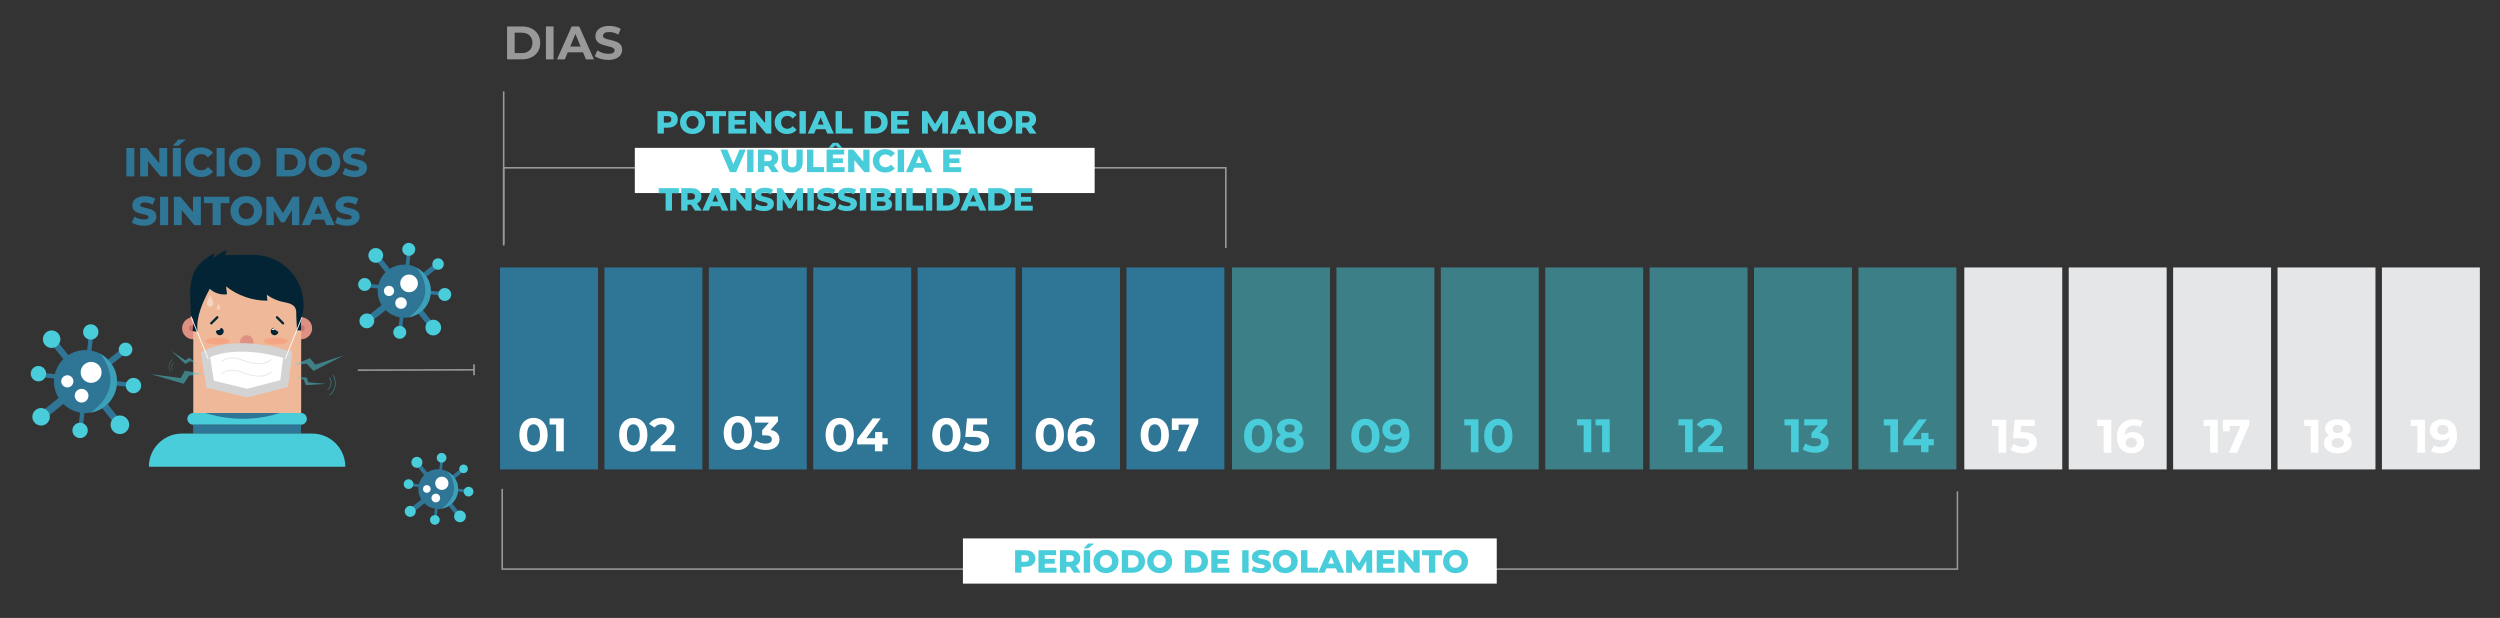 <?xml version="1.0" encoding="utf-8"?>
<!-- Generator: Adobe Illustrator 23.1.1, SVG Export Plug-In . SVG Version: 6.00 Build 0)  -->
<svg version="1.1" id="Camada_1" xmlns="http://www.w3.org/2000/svg" xmlns:xlink="http://www.w3.org/1999/xlink" x="0px" y="0px"
	 viewBox="0 0 1185.49 293.02" style="enable-background:new 0 0 1185.49 293.02;" xml:space="preserve">
<rect x="0" y="0" width="1185.49" height="293.02" fill="#333333" stroke="none"/>
<style type="text/css">
	.st0{opacity:0.5;fill:#49CDDA;enable-background:new    ;}
	.st1{fill:#E5E6E8;}
	.st2{fill:#2E7596;}
	.st3{fill:#49CDDA;}
	.st4{fill:#FFFFFF;}
	.st5{enable-background:new    ;}
	.st6{fill:#DE9182;}
	.st7{fill:#C9736D;}
	.st8{fill:#EFB898;}
	.st9{fill:#F2F6F7;}
	.st10{fill:#022435;}
	.st11{fill:#F4A684;}
	.st12{fill:#FFFFFF;stroke:#D3D3D3;stroke-width:4;stroke-miterlimit:10;}
	.st13{fill:#E5E5E5;}
	.st14{opacity:0.4;fill:#FFFFFF;enable-background:new    ;}
	.st15{opacity:0.5;}
	.st16{fill:none;stroke:#999999;stroke-width:0.75;stroke-miterlimit:10;}
	.st17{fill:#999999;}
</style>
<g>
	<rect x="584.22" y="126.83" class="st0" width="46.44" height="95.77"/>
	<rect x="633.73" y="126.83" class="st0" width="46.44" height="95.77"/>
	<rect x="683.23" y="126.83" class="st0" width="46.44" height="95.77"/>
	<rect x="732.74" y="126.83" class="st0" width="46.44" height="95.77"/>
	<rect x="782.25" y="126.83" class="st0" width="46.44" height="95.77"/>
	<rect x="831.75" y="126.83" class="st0" width="46.44" height="95.77"/>
	<rect x="881.26" y="126.83" class="st0" width="46.44" height="95.77"/>
	<rect x="931.47" y="126.83" class="st1" width="46.44" height="95.77"/>
	<rect x="980.98" y="126.83" class="st1" width="46.44" height="95.77"/>
	<rect x="1030.49" y="126.83" class="st1" width="46.44" height="95.77"/>
	<rect x="1079.99" y="126.83" class="st1" width="46.44" height="95.77"/>
	<rect x="1129.5" y="126.83" class="st1" width="46.44" height="95.77"/>
	<rect x="237.12" y="126.83" class="st2" width="46.44" height="95.77"/>
	<rect x="286.63" y="126.83" class="st2" width="46.44" height="95.77"/>
	<rect x="336.13" y="126.83" class="st2" width="46.44" height="95.77"/>
	<rect x="385.64" y="126.83" class="st2" width="46.44" height="95.77"/>
	<rect x="435.14" y="126.83" class="st2" width="46.44" height="95.77"/>
	<rect x="484.65" y="126.83" class="st2" width="46.44" height="95.77"/>
	<rect x="534.16" y="126.83" class="st2" width="46.44" height="95.77"/>
	<g>
		<path class="st3" d="M593.18,213.75c-1.01-0.64-1.81-1.56-2.38-2.77c-0.57-1.21-0.86-2.66-0.86-4.33c0-1.68,0.29-3.12,0.86-4.33
			c0.57-1.21,1.36-2.14,2.38-2.77c1.01-0.64,2.17-0.96,3.45-0.96c1.29,0,2.44,0.32,3.45,0.96s1.81,1.56,2.38,2.77
			c0.57,1.21,0.86,2.66,0.86,4.33c0,1.68-0.29,3.12-0.86,4.33c-0.57,1.21-1.36,2.14-2.38,2.77c-1.01,0.64-2.17,0.96-3.45,0.96
			C595.35,214.7,594.19,214.4,593.18,213.75z M598.88,210.42c0.54-0.82,0.82-2.08,0.82-3.79c0-1.71-0.28-2.97-0.82-3.79
			c-0.54-0.82-1.29-1.23-2.24-1.23c-0.93,0-1.68,0.41-2.22,1.23c-0.54,0.82-0.82,2.08-0.82,3.79c0,1.71,0.28,2.97,0.82,3.79
			c0.54,0.82,1.29,1.23,2.22,1.23C597.59,211.65,598.33,211.25,598.88,210.42z"/>
		<path class="st3" d="M617.55,207.76c0.4,0.63,0.62,1.35,0.62,2.17c0,0.97-0.28,1.81-0.83,2.53c-0.55,0.72-1.33,1.29-2.32,1.68
			c-1,0.39-2.15,0.59-3.45,0.59c-1.31,0-2.45-0.2-3.45-0.59c-0.99-0.39-1.75-0.96-2.29-1.68c-0.54-0.72-0.82-1.56-0.82-2.53
			c0-0.82,0.2-1.54,0.62-2.17s0.99-1.13,1.75-1.52c-0.58-0.36-1.03-0.81-1.34-1.35c-0.31-0.54-0.47-1.17-0.47-1.86
			c0-0.9,0.25-1.7,0.75-2.37c0.51-0.67,1.21-1.19,2.12-1.55c0.9-0.36,1.94-0.54,3.12-0.54c1.19,0,2.24,0.18,3.16,0.54
			s1.63,0.88,2.12,1.55c0.51,0.67,0.75,1.46,0.75,2.37c0,0.7-0.16,1.32-0.47,1.86c-0.31,0.54-0.76,0.99-1.36,1.35
			C616.55,206.62,617.14,207.13,617.55,207.76z M613.72,211.44c0.53-0.4,0.8-0.96,0.8-1.64c0-0.68-0.27-1.23-0.8-1.63
			c-0.53-0.39-1.24-0.61-2.16-0.61c-0.89,0-1.59,0.2-2.12,0.61c-0.53,0.4-0.79,0.95-0.79,1.63c0,0.7,0.27,1.25,0.79,1.65
			c0.52,0.4,1.23,0.61,2.12,0.61C612.46,212.06,613.19,211.86,613.72,211.44z M609.81,201.74c-0.44,0.35-0.66,0.83-0.66,1.43
			c0,0.59,0.21,1.06,0.65,1.4c0.44,0.34,1.02,0.51,1.76,0.51c0.74,0,1.34-0.17,1.78-0.51c0.45-0.34,0.67-0.81,0.67-1.4
			c0-0.61-0.22-1.09-0.67-1.43c-0.45-0.35-1.04-0.52-1.78-0.52C610.83,201.21,610.24,201.39,609.81,201.74z"/>
	</g>
	<g>
		<path class="st3" d="M644.02,213.75c-1.01-0.64-1.81-1.56-2.38-2.77c-0.57-1.21-0.86-2.66-0.86-4.33c0-1.68,0.29-3.12,0.86-4.33
			c0.57-1.21,1.36-2.14,2.38-2.77c1.01-0.64,2.17-0.96,3.45-0.96s2.44,0.32,3.45,0.96s1.81,1.56,2.38,2.77
			c0.57,1.21,0.86,2.66,0.86,4.33c0,1.68-0.29,3.12-0.86,4.33c-0.57,1.21-1.36,2.14-2.38,2.77c-1.01,0.64-2.17,0.96-3.45,0.96
			S645.03,214.4,644.02,213.75z M649.72,210.42c0.54-0.82,0.82-2.08,0.82-3.79c0-1.71-0.28-2.97-0.82-3.79
			c-0.54-0.82-1.29-1.23-2.24-1.23c-0.93,0-1.68,0.41-2.22,1.23c-0.54,0.82-0.82,2.08-0.82,3.79c0,1.71,0.28,2.97,0.82,3.79
			c0.54,0.82,1.29,1.23,2.22,1.23C648.43,211.65,649.18,211.25,649.72,210.42z"/>
		<path class="st3" d="M666.55,200.55c1.23,1.33,1.85,3.25,1.85,5.75c0,1.77-0.33,3.28-0.99,4.55c-0.66,1.26-1.59,2.22-2.79,2.88
			c-1.2,0.66-2.59,0.98-4.18,0.98c-0.83,0-1.63-0.1-2.39-0.28c-0.75-0.18-1.4-0.45-1.94-0.8l1.34-2.66
			c0.75,0.52,1.73,0.79,2.92,0.79c1.33,0,2.37-0.39,3.14-1.17c0.78-0.79,1.19-1.91,1.25-3.38c-0.93,0.93-2.23,1.4-3.88,1.4
			c-1,0-1.9-0.2-2.72-0.61c-0.82-0.4-1.47-0.97-1.94-1.71c-0.48-0.73-0.71-1.58-0.71-2.55c0-1.04,0.27-1.95,0.79-2.74
			c0.52-0.79,1.23-1.39,2.12-1.82c0.9-0.42,1.9-0.64,3.01-0.64C663.61,198.55,665.32,199.22,666.55,200.55z M663.62,205.26
			c0.5-0.44,0.74-1,0.74-1.68c0-0.68-0.24-1.24-0.72-1.68c-0.48-0.44-1.15-0.65-2-0.65c-0.78,0-1.4,0.21-1.88,0.63
			c-0.49,0.41-0.72,0.98-0.72,1.7c0,0.71,0.24,1.29,0.72,1.71c0.48,0.42,1.13,0.64,1.93,0.64
			C662.48,205.92,663.12,205.7,663.62,205.26z"/>
	</g>
	<g>
		<path class="st3" d="M701.08,198.83v15.62h-3.61v-12.72h-3.12v-2.9H701.08z"/>
		<path class="st3" d="M707.04,213.75c-1.01-0.64-1.81-1.56-2.38-2.77c-0.57-1.21-0.86-2.66-0.86-4.33c0-1.68,0.29-3.12,0.86-4.33
			c0.57-1.21,1.36-2.14,2.38-2.77c1.01-0.64,2.17-0.96,3.45-0.96c1.29,0,2.44,0.32,3.45,0.96s1.81,1.56,2.38,2.77
			c0.57,1.21,0.86,2.66,0.86,4.33c0,1.68-0.29,3.12-0.86,4.33c-0.57,1.21-1.36,2.14-2.38,2.77c-1.01,0.64-2.17,0.96-3.45,0.96
			C709.21,214.7,708.05,214.4,707.04,213.75z M712.75,210.42c0.54-0.82,0.82-2.08,0.82-3.79c0-1.71-0.28-2.97-0.82-3.79
			c-0.54-0.82-1.29-1.23-2.24-1.23c-0.93,0-1.68,0.41-2.22,1.23c-0.54,0.82-0.82,2.08-0.82,3.79c0,1.71,0.28,2.97,0.82,3.79
			c0.54,0.82,1.29,1.23,2.22,1.23C711.45,211.65,712.21,211.25,712.75,210.42z"/>
	</g>
	<g>
		<path class="st3" d="M754.58,198.83v15.62h-3.61v-12.72h-3.12v-2.9H754.58z"/>
		<path class="st3" d="M763.32,198.83v15.62h-3.61v-12.72h-3.12v-2.9H763.32z"/>
	</g>
	<g>
		<path class="st3" d="M802.65,198.83v15.62h-3.61v-12.72h-3.12v-2.9H802.65z"/>
		<path class="st3" d="M817.05,211.49v2.94h-11.8v-2.35l6.02-5.68c0.64-0.61,1.07-1.14,1.3-1.57c0.22-0.44,0.34-0.87,0.34-1.31
			c0-0.63-0.21-1.1-0.64-1.43c-0.42-0.34-1.04-0.5-1.86-0.5c-0.68,0-1.31,0.13-1.85,0.39c-0.54,0.27-1.01,0.65-1.38,1.17l-2.63-1.7
			c0.61-0.9,1.44-1.61,2.52-2.14c1.07-0.51,2.29-0.76,3.69-0.76c1.16,0,2.18,0.19,3.05,0.57c0.87,0.38,1.55,0.91,2.03,1.6
			s0.72,1.51,0.72,2.44c0,0.85-0.18,1.65-0.53,2.39c-0.36,0.74-1.05,1.59-2.07,2.54l-3.59,3.39L817.05,211.49L817.05,211.49z"/>
	</g>
	<g>
		<path class="st3" d="M852.93,198.83v15.62h-3.61v-12.72h-3.12v-2.9H852.93z"/>
		<path class="st3" d="M866.09,206.71c0.73,0.8,1.09,1.78,1.09,2.95c0,0.9-0.23,1.74-0.71,2.51c-0.48,0.76-1.2,1.38-2.18,1.84
			s-2.17,0.69-3.58,0.69c-1.1,0-2.18-0.15-3.25-0.44c-1.06-0.29-1.97-0.7-2.71-1.24l1.4-2.76c0.59,0.45,1.29,0.8,2.06,1.04
			c0.79,0.24,1.58,0.37,2.4,0.37c0.9,0,1.63-0.18,2.15-0.52c0.52-0.34,0.79-0.84,0.79-1.49c0-1.27-0.98-1.92-2.92-1.92h-1.65v-2.39
			l3.21-3.63h-6.65v-2.9h10.93v2.35l-3.53,4.02C864.31,205.41,865.36,205.92,866.09,206.71z"/>
	</g>
	<g>
		<path class="st3" d="M900.01,198.83v15.62h-3.61v-12.72h-3.12v-2.9H900.01z"/>
		<path class="st3" d="M917.03,211.17h-2.54v3.28h-3.53v-3.28h-8.41v-2.43l7.36-9.9h3.79l-6.83,9.39h4.2v-2.92h3.41v2.92h2.54v2.94
			H917.03z"/>
	</g>
	<g>
		<path class="st4" d="M951.34,199.06v15.62h-3.61v-12.72h-3.12v-2.9H951.34z"/>
		<path class="st4" d="M964.3,206.25c1.05,0.88,1.57,2.05,1.57,3.53c0,0.96-0.23,1.82-0.71,2.6c-0.48,0.79-1.2,1.4-2.18,1.87
			c-0.98,0.47-2.18,0.7-3.6,0.7c-1.1,0-2.18-0.15-3.25-0.44c-1.06-0.29-1.97-0.7-2.71-1.24l1.42-2.76c0.59,0.45,1.27,0.8,2.05,1.04
			c0.78,0.24,1.57,0.37,2.39,0.37c0.9,0,1.63-0.18,2.15-0.53c0.52-0.35,0.79-0.85,0.79-1.5c0-0.67-0.28-1.18-0.82-1.52
			c-0.54-0.34-1.49-0.51-2.83-0.51h-3.99l0.81-8.79h9.53v2.9h-6.51l-0.24,2.96h1.27C961.63,204.93,963.25,205.36,964.3,206.25z"/>
	</g>
	<g>
		<g>
			<path class="st4" d="M1001.16,199.06v15.62h-3.61v-12.72h-3.12v-2.9H1001.16z"/>
			<path class="st4" d="M1014.12,205.48c0.82,0.4,1.47,0.97,1.94,1.71c0.48,0.73,0.71,1.59,0.71,2.56c0,1.04-0.27,1.95-0.79,2.74
				c-0.52,0.79-1.23,1.39-2.12,1.82c-0.9,0.42-1.9,0.64-3.01,0.64c-2.19,0-3.9-0.67-5.13-2.01c-1.23-1.34-1.85-3.25-1.85-5.74
				c0-1.77,0.33-3.28,1-4.55c0.67-1.26,1.6-2.22,2.8-2.88s2.58-0.98,4.16-0.98c0.83,0,1.64,0.1,2.4,0.28
				c0.76,0.18,1.41,0.45,1.95,0.8l-1.34,2.66c-0.78-0.52-1.75-0.78-2.92-0.78c-1.33,0-2.37,0.38-3.14,1.16
				c-0.78,0.78-1.19,1.9-1.25,3.37c0.92-0.92,2.21-1.38,3.86-1.38C1012.4,204.89,1013.31,205.09,1014.12,205.48z M1012.55,211.62
				c0.49-0.41,0.72-0.98,0.72-1.7s-0.24-1.29-0.72-1.71c-0.49-0.42-1.13-0.64-1.93-0.64c-0.79,0-1.43,0.22-1.94,0.66
				c-0.51,0.44-0.75,1-0.75,1.69c0,0.68,0.24,1.24,0.73,1.67c0.49,0.44,1.16,0.65,2.01,0.65
				C1011.45,212.25,1012.07,212.04,1012.55,211.62z"/>
		</g>
	</g>
	<g>
		<g>
			<path class="st4" d="M1051.65,199.06v15.62h-3.61v-12.72h-3.12v-2.9H1051.65z"/>
			<path class="st4" d="M1066.6,199.06v2.35l-5.8,13.28h-3.93l5.6-12.68h-5.17v2.54h-3.21v-5.49H1066.6z"/>
		</g>
	</g>
	<g>
		<g>
			<path class="st4" d="M1099.36,199.06v15.62h-3.61v-12.72h-3.12v-2.9H1099.36z"/>
			<path class="st4" d="M1114.55,207.99c0.4,0.63,0.62,1.35,0.62,2.17c0,0.97-0.28,1.81-0.83,2.53c-0.55,0.72-1.33,1.29-2.32,1.68
				c-1,0.39-2.15,0.59-3.45,0.59s-2.45-0.2-3.45-0.59c-0.99-0.39-1.75-0.96-2.29-1.68c-0.54-0.72-0.82-1.56-0.82-2.53
				c0-0.82,0.2-1.54,0.62-2.17c0.41-0.63,0.99-1.13,1.75-1.52c-0.58-0.36-1.03-0.81-1.34-1.35c-0.31-0.54-0.47-1.17-0.47-1.86
				c0-0.9,0.25-1.7,0.75-2.37c0.51-0.67,1.21-1.19,2.12-1.55c0.9-0.36,1.94-0.54,3.12-0.54c1.19,0,2.24,0.18,3.16,0.54
				c0.91,0.36,1.63,0.88,2.12,1.55c0.51,0.67,0.75,1.46,0.75,2.37c0,0.7-0.16,1.32-0.47,1.86c-0.31,0.54-0.76,0.99-1.36,1.35
				C1113.55,206.85,1114.13,207.36,1114.55,207.99z M1110.71,211.68c0.53-0.4,0.8-0.96,0.8-1.64c0-0.68-0.27-1.23-0.8-1.63
				c-0.53-0.39-1.24-0.61-2.16-0.61c-0.89,0-1.59,0.2-2.12,0.61c-0.53,0.4-0.79,0.95-0.79,1.63c0,0.7,0.27,1.25,0.79,1.65
				c0.52,0.4,1.23,0.61,2.12,0.61C1109.46,212.29,1110.18,212.09,1110.71,211.68z M1106.8,201.98c-0.44,0.35-0.66,0.83-0.66,1.43
				c0,0.59,0.21,1.06,0.65,1.4c0.44,0.34,1.02,0.51,1.76,0.51s1.34-0.17,1.79-0.51c0.45-0.34,0.67-0.81,0.67-1.4
				c0-0.61-0.22-1.09-0.67-1.43c-0.45-0.35-1.04-0.52-1.79-0.52C1107.82,201.44,1107.24,201.62,1106.8,201.98z"/>
		</g>
	</g>
	<g>
		<g>
			<path class="st4" d="M1149.91,199.06v15.62h-3.61v-12.72h-3.12v-2.9H1149.91z"/>
			<path class="st4" d="M1163.25,200.79c1.23,1.33,1.85,3.25,1.85,5.75c0,1.77-0.33,3.28-0.99,4.55c-0.66,1.26-1.59,2.22-2.79,2.88
				c-1.2,0.66-2.59,0.98-4.18,0.98c-0.83,0-1.63-0.1-2.39-0.28c-0.75-0.18-1.4-0.45-1.94-0.8l1.34-2.66
				c0.75,0.52,1.73,0.79,2.92,0.79c1.33,0,2.37-0.39,3.14-1.17c0.78-0.79,1.19-1.91,1.25-3.38c-0.93,0.93-2.23,1.4-3.88,1.4
				c-1,0-1.9-0.2-2.72-0.61c-0.82-0.4-1.47-0.97-1.94-1.71c-0.48-0.73-0.71-1.58-0.71-2.55c0-1.04,0.27-1.95,0.79-2.74
				c0.52-0.79,1.23-1.39,2.12-1.82c0.9-0.42,1.9-0.64,3.01-0.64C1160.31,198.79,1162.02,199.46,1163.25,200.79z M1160.32,205.49
				c0.5-0.44,0.74-1,0.74-1.68c0-0.68-0.24-1.24-0.72-1.68c-0.48-0.44-1.15-0.65-2-0.65c-0.78,0-1.4,0.21-1.88,0.63
				c-0.49,0.41-0.72,0.98-0.72,1.7c0,0.71,0.24,1.29,0.72,1.71s1.13,0.64,1.93,0.64C1159.17,206.15,1159.82,205.94,1160.32,205.49z"
				/>
		</g>
	</g>
	<g>
		<path class="st4" d="M544.14,213.32c-1.01-0.64-1.81-1.56-2.38-2.77c-0.57-1.21-0.86-2.66-0.86-4.33s0.29-3.12,0.86-4.33
			c0.57-1.21,1.36-2.14,2.38-2.77c1.01-0.64,2.17-0.96,3.45-0.96s2.44,0.32,3.45,0.96s1.81,1.56,2.38,2.77
			c0.57,1.21,0.86,2.66,0.86,4.33s-0.29,3.12-0.86,4.33c-0.57,1.21-1.36,2.14-2.38,2.77c-1.01,0.64-2.17,0.96-3.45,0.96
			S545.15,213.97,544.14,213.32z M549.83,210c0.54-0.82,0.82-2.08,0.82-3.79c0-1.71-0.28-2.97-0.82-3.79
			c-0.54-0.82-1.29-1.23-2.24-1.23c-0.93,0-1.68,0.41-2.22,1.23c-0.54,0.82-0.82,2.08-0.82,3.79c0,1.71,0.28,2.97,0.82,3.79
			c0.54,0.82,1.29,1.23,2.22,1.23C548.55,211.23,549.29,210.83,549.83,210z"/>
		<path class="st4" d="M568.19,198.39v2.35l-5.8,13.28h-3.93l5.6-12.68h-5.17v2.54h-3.21v-5.49L568.19,198.39L568.19,198.39z"/>
	</g>
	<g>
		<g>
			<path class="st4" d="M296.85,213.32c-1.01-0.64-1.81-1.56-2.38-2.77c-0.57-1.21-0.86-2.66-0.86-4.33s0.29-3.12,0.86-4.33
				s1.36-2.14,2.38-2.77c1.02-0.64,2.17-0.96,3.46-0.96c1.3,0,2.44,0.32,3.45,0.96c1.01,0.64,1.81,1.56,2.38,2.77
				c0.57,1.21,0.86,2.66,0.86,4.33s-0.29,3.12-0.86,4.33c-0.57,1.21-1.36,2.14-2.38,2.77c-1.01,0.64-2.17,0.96-3.45,0.96
				C299.02,214.29,297.86,213.97,296.85,213.32z M302.56,210c0.54-0.82,0.82-2.08,0.82-3.79c0-1.71-0.28-2.97-0.82-3.79
				c-0.54-0.82-1.29-1.23-2.24-1.23c-0.93,0-1.68,0.41-2.22,1.23c-0.54,0.82-0.82,2.08-0.82,3.79c0,1.71,0.27,2.97,0.82,3.79
				c0.54,0.82,1.29,1.23,2.22,1.23C301.26,211.23,302.01,210.83,302.56,210z"/>
			<path class="st4" d="M320.3,211.07v2.94h-11.8v-2.35l6.02-5.68c0.64-0.61,1.07-1.14,1.3-1.57s0.33-0.87,0.33-1.31
				c0-0.63-0.21-1.1-0.64-1.43c-0.42-0.34-1.04-0.5-1.86-0.5c-0.68,0-1.31,0.13-1.85,0.39c-0.54,0.27-1.01,0.65-1.38,1.17l-2.63-1.7
				c0.61-0.9,1.46-1.61,2.52-2.14c1.06-0.52,2.29-0.76,3.68-0.76c1.16,0,2.18,0.19,3.05,0.57c0.87,0.38,1.55,0.91,2.03,1.6
				c0.48,0.69,0.72,1.51,0.72,2.44c0,0.85-0.18,1.65-0.53,2.39c-0.36,0.74-1.05,1.59-2.07,2.54l-3.59,3.39L320.3,211.07
				L320.3,211.07z"/>
		</g>
	</g>
	<g>
		<g>
			<path class="st4" d="M346.41,212.43c-1.01-0.64-1.81-1.56-2.38-2.77c-0.57-1.21-0.86-2.66-0.86-4.33s0.29-3.12,0.86-4.33
				s1.36-2.14,2.38-2.77c1.02-0.64,2.17-0.96,3.46-0.96s2.44,0.32,3.45,0.96c1.01,0.64,1.81,1.56,2.38,2.77
				c0.57,1.21,0.86,2.66,0.86,4.33s-0.29,3.12-0.86,4.33s-1.36,2.14-2.38,2.77c-1.01,0.64-2.17,0.96-3.45,0.96
				C348.56,213.4,347.41,213.08,346.41,212.43z M352.1,209.1c0.54-0.82,0.82-2.08,0.82-3.79c0-1.71-0.28-2.97-0.82-3.79
				c-0.54-0.82-1.29-1.23-2.24-1.23c-0.93,0-1.68,0.41-2.22,1.23c-0.54,0.82-0.82,2.08-0.82,3.79c0,1.71,0.27,2.97,0.82,3.79
				c0.54,0.82,1.29,1.23,2.22,1.23C350.81,210.34,351.56,209.93,352.1,209.1z"/>
			<path class="st4" d="M368.54,205.4c0.73,0.8,1.09,1.78,1.09,2.95c0,0.9-0.23,1.74-0.71,2.51c-0.48,0.76-1.2,1.38-2.18,1.84
				s-2.17,0.69-3.58,0.69c-1.1,0-2.18-0.15-3.25-0.44c-1.06-0.29-1.97-0.7-2.71-1.24l1.4-2.76c0.59,0.45,1.29,0.8,2.06,1.04
				c0.78,0.24,1.58,0.37,2.4,0.37c0.9,0,1.63-0.18,2.15-0.52c0.52-0.35,0.78-0.84,0.78-1.49c0-1.27-0.98-1.92-2.92-1.92h-1.65v-2.39
				l3.21-3.63h-6.65v-2.9h10.93v2.35l-3.53,4.02C366.76,204.09,367.8,204.6,368.54,205.4z"/>
		</g>
	</g>
	<g>
		<g>
			<path class="st4" d="M394.74,213.32c-1.01-0.64-1.81-1.56-2.38-2.77c-0.57-1.21-0.86-2.66-0.86-4.33s0.29-3.12,0.86-4.33
				s1.36-2.14,2.38-2.77c1.02-0.64,2.17-0.96,3.46-0.96c1.3,0,2.44,0.32,3.45,0.96c1.01,0.64,1.81,1.56,2.38,2.77
				c0.57,1.21,0.86,2.66,0.86,4.33s-0.29,3.12-0.86,4.33s-1.36,2.14-2.38,2.77c-1.01,0.64-2.17,0.96-3.45,0.96
				C396.9,214.29,395.75,213.97,394.74,213.32z M400.44,210c0.54-0.82,0.82-2.08,0.82-3.79c0-1.71-0.28-2.97-0.82-3.79
				c-0.54-0.82-1.29-1.23-2.24-1.23c-0.93,0-1.68,0.41-2.22,1.23c-0.54,0.82-0.82,2.08-0.82,3.79c0,1.71,0.27,2.97,0.82,3.79
				c0.54,0.82,1.29,1.23,2.22,1.23C399.15,211.23,399.9,210.83,400.44,210z"/>
			<path class="st4" d="M420.96,210.74h-2.54v3.28h-3.53v-3.28h-8.41v-2.43l7.36-9.9h3.79l-6.83,9.39h4.2v-2.92h3.41v2.92h2.54v2.94
				H420.96z"/>
		</g>
	</g>
	<g>
		<g>
			<path class="st4" d="M445.32,213.32c-1.01-0.64-1.81-1.56-2.38-2.77c-0.57-1.21-0.86-2.66-0.86-4.33s0.29-3.12,0.86-4.33
				s1.36-2.14,2.38-2.77c1.02-0.64,2.17-0.96,3.46-0.96c1.3,0,2.44,0.32,3.45,0.96c1.01,0.64,1.81,1.56,2.38,2.77
				c0.57,1.21,0.86,2.66,0.86,4.33s-0.29,3.12-0.86,4.33c-0.57,1.21-1.36,2.14-2.38,2.77c-1.01,0.64-2.17,0.96-3.45,0.96
				C447.48,214.29,446.33,213.97,445.32,213.32z M451.01,210c0.54-0.82,0.82-2.08,0.82-3.79c0-1.71-0.28-2.97-0.82-3.79
				c-0.54-0.82-1.29-1.23-2.24-1.23c-0.93,0-1.68,0.41-2.22,1.23c-0.54,0.82-0.82,2.08-0.82,3.79c0,1.71,0.27,2.97,0.82,3.79
				c0.54,0.82,1.29,1.23,2.22,1.23C449.73,211.23,450.47,210.83,451.01,210z"/>
			<path class="st4" d="M467.46,205.59c1.05,0.88,1.57,2.05,1.57,3.53c0,0.96-0.23,1.82-0.71,2.6c-0.48,0.79-1.2,1.4-2.18,1.87
				s-2.18,0.7-3.6,0.7c-1.1,0-2.18-0.15-3.25-0.44c-1.06-0.29-1.97-0.7-2.71-1.24l1.42-2.76c0.59,0.45,1.27,0.8,2.05,1.04
				c0.78,0.24,1.57,0.37,2.39,0.37c0.9,0,1.63-0.18,2.15-0.53c0.52-0.36,0.78-0.85,0.78-1.5c0-0.67-0.28-1.18-0.82-1.52
				c-0.54-0.34-1.49-0.51-2.83-0.51h-3.99l0.81-8.79h9.53v2.9h-6.51l-0.24,2.96h1.27C464.78,204.27,466.41,204.71,467.46,205.59z"/>
		</g>
	</g>
	<g>
		<path class="st4" d="M494.37,213.32c-1.01-0.64-1.81-1.56-2.38-2.77c-0.57-1.21-0.86-2.66-0.86-4.33s0.29-3.12,0.86-4.33
			s1.36-2.14,2.38-2.77s2.17-0.96,3.46-0.96c1.3,0,2.44,0.32,3.45,0.96c1.01,0.64,1.81,1.56,2.38,2.77
			c0.57,1.21,0.86,2.66,0.86,4.33s-0.29,3.12-0.86,4.33s-1.36,2.14-2.38,2.77c-1.01,0.64-2.17,0.96-3.45,0.96
			C496.54,214.29,495.38,213.97,494.37,213.32z M500.08,210c0.54-0.82,0.82-2.08,0.82-3.79c0-1.71-0.28-2.97-0.82-3.79
			c-0.54-0.82-1.29-1.23-2.24-1.23c-0.93,0-1.68,0.41-2.22,1.23c-0.54,0.82-0.82,2.08-0.82,3.79c0,1.71,0.27,2.97,0.82,3.79
			c0.54,0.82,1.29,1.23,2.22,1.23C498.78,211.23,499.54,210.83,500.08,210z"/>
		<path class="st4" d="M516.53,204.82c0.82,0.4,1.47,0.97,1.94,1.71c0.48,0.73,0.71,1.59,0.71,2.56c0,1.04-0.27,1.95-0.78,2.74
			c-0.52,0.79-1.23,1.39-2.14,1.82c-0.9,0.42-1.9,0.64-3,0.64c-2.19,0-3.9-0.67-5.13-2.01c-1.23-1.34-1.85-3.25-1.85-5.74
			c0-1.77,0.33-3.28,1.01-4.55c0.67-1.26,1.6-2.22,2.8-2.88c1.2-0.66,2.58-0.98,4.16-0.98c0.83,0,1.64,0.1,2.4,0.28
			c0.77,0.18,1.41,0.45,1.95,0.8l-1.34,2.66c-0.78-0.52-1.75-0.78-2.92-0.78c-1.33,0-2.37,0.38-3.14,1.16
			c-0.78,0.78-1.19,1.9-1.25,3.37c0.92-0.92,2.21-1.38,3.86-1.38C514.8,204.23,515.71,204.42,516.53,204.82z M514.95,210.96
			c0.48-0.41,0.72-0.98,0.72-1.7s-0.24-1.29-0.72-1.71c-0.49-0.42-1.13-0.64-1.93-0.64c-0.79,0-1.43,0.22-1.94,0.66
			c-0.51,0.44-0.75,1-0.75,1.69c0,0.68,0.24,1.24,0.73,1.67c0.49,0.44,1.16,0.65,2.01,0.65
			C513.85,211.59,514.47,211.38,514.95,210.96z"/>
	</g>
	<g>
		<g>
			<path class="st4" d="M249.53,213.32c-1.01-0.64-1.81-1.56-2.38-2.77c-0.57-1.21-0.86-2.66-0.86-4.33s0.29-3.12,0.86-4.33
				c0.57-1.21,1.36-2.14,2.38-2.77c1.02-0.64,2.17-0.96,3.46-0.96s2.44,0.32,3.45,0.96c1.01,0.64,1.81,1.56,2.38,2.77
				s0.86,2.66,0.86,4.33s-0.29,3.12-0.86,4.33c-0.57,1.21-1.36,2.14-2.38,2.77c-1.01,0.64-2.17,0.96-3.45,0.96
				C251.7,214.29,250.54,213.97,249.53,213.32z M255.24,210c0.54-0.82,0.82-2.08,0.82-3.79c0-1.71-0.28-2.97-0.82-3.79
				c-0.54-0.82-1.29-1.23-2.24-1.23c-0.93,0-1.68,0.41-2.22,1.23c-0.54,0.82-0.82,2.08-0.82,3.79c0,1.71,0.27,2.97,0.82,3.79
				c0.54,0.82,1.29,1.23,2.22,1.23C253.94,211.23,254.69,210.83,255.24,210z"/>
			<path class="st4" d="M267.34,198.39v15.62h-3.61V201.3h-3.12v-2.9H267.34z"/>
		</g>
	</g>
	<g class="st5">
		<path class="st2" d="M59.91,70.18h3.81v13.48h-3.81C59.91,83.66,59.91,70.18,59.91,70.18z"/>
		<path class="st2" d="M79.27,70.18v13.48h-3.13l-5.95-7.18v7.18h-3.74V70.18h3.13l5.95,7.18v-7.18H79.27z"/>
		<path class="st2" d="M81.97,70.18h3.81v13.48h-3.81V70.18z M84.56,66.15h3.65l-3.62,2.93h-2.62L84.56,66.15z"/>
		<path class="st2" d="M91.42,83.03c-1.13-0.59-2.01-1.42-2.65-2.5c-0.64-1.06-0.97-2.27-0.97-3.62c0-1.35,0.32-2.55,0.97-3.62
			c0.64-1.06,1.53-1.9,2.65-2.5c1.13-0.59,2.39-0.89,3.8-0.89c1.23,0,2.35,0.22,3.34,0.66s1.81,1.06,2.46,1.89l-2.42,2.2
			c-0.87-1.05-1.93-1.58-3.18-1.58c-0.73,0-1.38,0.16-1.95,0.48c-0.57,0.32-1.01,0.78-1.33,1.36c-0.32,0.58-0.47,1.25-0.47,2.01
			s0.16,1.42,0.47,2.01c0.32,0.58,0.75,1.04,1.33,1.36c0.57,0.32,1.22,0.48,1.95,0.48c1.24,0,2.31-0.53,3.18-1.58l2.42,2.2
			c-0.66,0.82-1.48,1.46-2.46,1.89c-0.99,0.44-2.1,0.66-3.34,0.66C93.81,83.93,92.54,83.63,91.42,83.03z"/>
		<path class="st2" d="M102.71,70.18h3.81v13.48h-3.81V70.18z"/>
		<path class="st2" d="M112.2,83.02c-1.14-0.61-2.03-1.43-2.68-2.51c-0.65-1.06-0.98-2.26-0.98-3.6s0.33-2.54,0.98-3.6
			c0.65-1.06,1.54-1.9,2.68-2.51c1.14-0.61,2.41-0.9,3.85-0.9s2.71,0.3,3.85,0.9c1.14,0.61,2.03,1.43,2.68,2.51
			c0.65,1.06,0.98,2.26,0.98,3.6s-0.33,2.54-0.98,3.6c-0.65,1.06-1.54,1.9-2.68,2.51c-1.14,0.61-2.41,0.9-3.85,0.9
			S113.34,83.63,112.2,83.02z M117.88,80.29c0.55-0.32,0.99-0.78,1.31-1.36s0.48-1.25,0.48-2.01s-0.16-1.42-0.48-2.01
			c-0.32-0.58-0.75-1.04-1.31-1.36c-0.55-0.32-1.17-0.48-1.85-0.48s-1.3,0.16-1.85,0.48c-0.55,0.32-0.99,0.78-1.31,1.36
			c-0.32,0.58-0.48,1.25-0.48,2.01s0.16,1.42,0.48,2.01s0.75,1.04,1.31,1.36s1.17,0.48,1.85,0.48S117.33,80.61,117.88,80.29z"/>
		<path class="st2" d="M131.13,70.18h6.37c1.48,0,2.78,0.28,3.93,0.83c1.15,0.55,2.03,1.34,2.66,2.35c0.63,1.01,0.95,2.2,0.95,3.56
			c0,1.36-0.32,2.55-0.95,3.56c-0.63,1.02-1.52,1.8-2.66,2.35c-1.15,0.55-2.45,0.83-3.93,0.83h-6.37V70.18z M137.36,80.61
			c1.16,0,2.08-0.33,2.78-0.98c0.7-0.66,1.05-1.56,1.05-2.72c0-1.16-0.35-2.06-1.05-2.72c-0.7-0.66-1.63-0.98-2.78-0.98h-2.41v7.39
			C134.95,80.61,137.36,80.61,137.36,80.61z"/>
		<path class="st2" d="M150,83.02c-1.14-0.61-2.03-1.43-2.68-2.51c-0.65-1.06-0.98-2.26-0.98-3.6s0.33-2.54,0.98-3.6
			c0.65-1.06,1.54-1.9,2.68-2.51c1.14-0.61,2.41-0.9,3.85-0.9c1.43,0,2.71,0.3,3.85,0.9c1.14,0.61,2.03,1.43,2.68,2.51
			c0.65,1.06,0.98,2.26,0.98,3.6s-0.33,2.54-0.98,3.6c-0.65,1.06-1.54,1.9-2.68,2.51c-1.14,0.61-2.41,0.9-3.85,0.9
			C152.41,83.93,151.14,83.63,150,83.02z M155.7,80.29c0.55-0.32,0.99-0.78,1.31-1.36s0.48-1.25,0.48-2.01s-0.16-1.42-0.48-2.01
			s-0.75-1.04-1.31-1.36c-0.55-0.32-1.17-0.48-1.85-0.48c-0.68,0-1.3,0.16-1.85,0.48s-0.99,0.78-1.31,1.36
			c-0.32,0.58-0.48,1.25-0.48,2.01s0.16,1.42,0.48,2.01s0.75,1.04,1.31,1.36s1.17,0.48,1.85,0.48
			C154.53,80.77,155.14,80.61,155.7,80.29z"/>
		<path class="st2" d="M164.9,83.52c-1.03-0.27-1.86-0.63-2.51-1.07l1.25-2.82c0.61,0.39,1.31,0.72,2.1,0.97
			c0.8,0.24,1.58,0.36,2.35,0.36c1.47,0,2.2-0.36,2.2-1.09c0-0.38-0.21-0.67-0.63-0.86c-0.41-0.18-1.08-0.38-2.01-0.58
			c-1.01-0.22-1.86-0.46-2.54-0.7c-0.68-0.25-1.26-0.65-1.75-1.2c-0.49-0.55-0.73-1.3-0.73-2.23c0-0.82,0.22-1.56,0.67-2.22
			s1.12-1.19,2.01-1.57c0.89-0.38,1.99-0.57,3.28-0.57c0.88,0,1.76,0.1,2.62,0.3c0.86,0.2,1.61,0.49,2.27,0.87l-1.18,2.84
			c-1.29-0.69-2.53-1.04-3.74-1.04c-0.75,0-1.31,0.12-1.66,0.34c-0.35,0.22-0.52,0.52-0.52,0.88s0.2,0.63,0.62,0.81
			s1.07,0.36,1.99,0.56c1.03,0.22,1.88,0.46,2.55,0.7c0.67,0.25,1.25,0.65,1.75,1.19c0.49,0.54,0.74,1.29,0.74,2.22
			c0,0.81-0.22,1.54-0.67,2.2s-1.13,1.18-2.02,1.57c-0.9,0.39-1.99,0.58-3.27,0.58C166.98,83.93,165.93,83.8,164.9,83.52z"/>
		<path class="st2" d="M65.01,106.63c-1.03-0.27-1.86-0.63-2.51-1.07l1.25-2.82c0.61,0.39,1.31,0.72,2.1,0.97
			c0.8,0.24,1.58,0.36,2.35,0.36c1.47,0,2.2-0.36,2.2-1.09c0-0.38-0.21-0.67-0.63-0.86c-0.41-0.18-1.08-0.38-2.01-0.58
			c-1.01-0.22-1.86-0.46-2.54-0.7c-0.68-0.25-1.26-0.65-1.75-1.2s-0.73-1.3-0.73-2.23c0-0.82,0.22-1.56,0.67-2.22
			c0.45-0.66,1.12-1.19,2.01-1.57s1.99-0.57,3.28-0.57c0.88,0,1.76,0.1,2.62,0.3c0.86,0.2,1.61,0.49,2.27,0.87l-1.18,2.84
			C71.15,96.35,69.9,96,68.69,96c-0.75,0-1.31,0.12-1.66,0.34c-0.35,0.22-0.52,0.52-0.52,0.88c0,0.36,0.2,0.63,0.62,0.81
			c0.41,0.18,1.07,0.36,1.99,0.56c1.03,0.22,1.88,0.46,2.55,0.7c0.67,0.25,1.25,0.65,1.75,1.19c0.49,0.54,0.74,1.29,0.74,2.22
			c0,0.81-0.22,1.54-0.67,2.2s-1.13,1.18-2.02,1.57c-0.9,0.39-1.99,0.58-3.27,0.58C67.1,107.03,66.03,106.91,65.01,106.63z"/>
		<path class="st2" d="M75.92,93.29h3.81v13.48h-3.81V93.29z"/>
		<path class="st2" d="M95.26,93.29v13.48h-3.13l-5.95-7.18v7.18h-3.74V93.29h3.13l5.95,7.18v-7.18H95.26z"/>
		<path class="st2" d="M100.83,96.31h-4.14v-3.03h12.08v3.03h-4.12v10.45h-3.81C100.83,106.77,100.83,96.31,100.83,96.31z"/>
		<path class="st2" d="M112.95,106.13c-1.14-0.61-2.03-1.43-2.68-2.51c-0.65-1.06-0.98-2.26-0.98-3.6s0.33-2.54,0.98-3.6
			c0.65-1.06,1.54-1.9,2.68-2.51c1.14-0.61,2.41-0.9,3.85-0.9s2.71,0.3,3.85,0.9c1.14,0.61,2.03,1.43,2.68,2.51
			c0.65,1.06,0.98,2.26,0.98,3.6s-0.33,2.54-0.98,3.6c-0.65,1.06-1.54,1.9-2.68,2.51c-1.14,0.61-2.41,0.9-3.85,0.9
			S114.09,106.74,112.95,106.13z M118.65,103.4c0.55-0.32,0.99-0.78,1.31-1.36c0.32-0.58,0.48-1.25,0.48-2.01
			c0-0.75-0.16-1.42-0.48-2.01c-0.32-0.58-0.75-1.04-1.31-1.36c-0.55-0.32-1.17-0.48-1.85-0.48s-1.3,0.16-1.85,0.48
			c-0.55,0.32-0.99,0.78-1.31,1.36c-0.32,0.58-0.48,1.25-0.48,2.01c0,0.75,0.16,1.42,0.48,2.01c0.32,0.58,0.75,1.04,1.31,1.36
			c0.55,0.32,1.17,0.48,1.85,0.48S118.09,103.72,118.65,103.4z"/>
		<path class="st2" d="M138.46,106.77l-0.04-7.14l-3.46,5.81h-1.7l-3.44-5.62v6.95h-3.53V93.29h3.13l4.74,7.78l4.62-7.78h3.13
			l0.04,13.48H138.46z"/>
		<path class="st2" d="M153.7,104.16h-5.71l-1.06,2.61h-3.89l5.95-13.48h3.75l5.97,13.48h-3.96L153.7,104.16z M152.58,101.34
			l-1.73-4.31l-1.73,4.31H152.58z"/>
		<path class="st2" d="M161.36,106.63c-1.03-0.27-1.86-0.63-2.51-1.07l1.25-2.82c0.61,0.39,1.31,0.72,2.1,0.97
			c0.8,0.24,1.58,0.36,2.35,0.36c1.47,0,2.2-0.36,2.2-1.09c0-0.38-0.21-0.67-0.63-0.86c-0.41-0.18-1.08-0.38-2.01-0.58
			c-1.01-0.22-1.86-0.46-2.54-0.7c-0.68-0.25-1.26-0.65-1.75-1.2s-0.73-1.3-0.73-2.23c0-0.82,0.22-1.56,0.67-2.22
			c0.45-0.66,1.12-1.19,2.01-1.57s1.99-0.57,3.28-0.57c0.88,0,1.76,0.1,2.62,0.3c0.86,0.2,1.61,0.49,2.27,0.87l-1.18,2.84
			c-1.29-0.69-2.53-1.04-3.74-1.04c-0.75,0-1.31,0.12-1.66,0.34c-0.35,0.22-0.52,0.52-0.52,0.88c0,0.36,0.2,0.63,0.62,0.81
			c0.41,0.18,1.07,0.36,1.99,0.56c1.03,0.22,1.88,0.46,2.55,0.7c0.67,0.25,1.25,0.65,1.75,1.19c0.49,0.54,0.74,1.29,0.74,2.22
			c0,0.81-0.22,1.54-0.67,2.2s-1.13,1.18-2.02,1.57c-0.9,0.39-1.99,0.58-3.27,0.58C163.45,107.03,162.39,106.91,161.36,106.63z"/>
	</g>
	<g>
		
			<rect x="39.64" y="158.85" transform="matrix(0.112 -0.994 0.994 0.112 -142.949 200.399)" class="st2" width="2.07" height="42.69"/>
		<path class="st3" d="M21.08,174.93c1.26,1.56,1,3.86-0.58,5.12c-1.56,1.26-3.86,1-5.12-0.58c-1.26-1.56-1-3.86,0.58-5.12
			C17.52,173.1,19.82,173.35,21.08,174.93z"/>
		<path class="st3" d="M66.15,180.56c1.26,1.56,1,3.86-0.58,5.12c-1.56,1.26-3.86,1-5.12-0.58c-1.26-1.56-1-3.86,0.58-5.12
			C62.6,178.73,64.9,178.99,66.15,180.56z"/>
		
			<rect x="27.41" y="160.78" transform="matrix(0.782 -0.623 0.623 0.782 -97.418 54.311)" class="st2" width="3.04" height="11.26"/>
		<path class="st3" d="M27.73,158.26c1.42,1.8,1.13,4.39-0.66,5.83c-1.8,1.42-4.39,1.13-5.83-0.66c-1.42-1.8-1.13-4.39,0.66-5.83
			C23.7,156.17,26.3,156.46,27.73,158.26z"/>
		
			<rect x="49.46" y="168.16" transform="matrix(0.782 -0.623 0.623 0.782 -93.761 71.101)" class="st2" width="10.59" height="2.85"/>
		<path class="st3" d="M62.07,163.7c1.12,1.39,0.89,3.42-0.52,4.54c-1.39,1.12-3.42,0.89-4.54-0.52c-1.12-1.39-0.89-3.42,0.52-4.54
			C58.94,162.08,60.96,162.3,62.07,163.7z"/>
		
			<rect x="18.5" y="191.21" transform="matrix(0.782 -0.623 0.623 0.782 -114.798 57.87)" class="st2" width="13.65" height="3.67"/>
		<path class="st3" d="M22.73,195.06c1.43,1.8,1.13,4.41-0.66,5.83c-1.8,1.43-4.41,1.13-5.83-0.66c-1.43-1.8-1.13-4.41,0.66-5.83
			C18.69,192.98,21.28,193.27,22.73,195.06z"/>
		
			<rect x="50.06" y="188.95" transform="matrix(0.782 -0.623 0.623 0.782 -110.243 74.706)" class="st2" width="3.23" height="11.98"/>
		<path class="st3" d="M60.3,198.68c1.52,1.9,1.21,4.69-0.69,6.2s-4.69,1.21-6.2-0.69s-1.21-4.69,0.69-6.2
			C55.99,196.45,58.78,196.76,60.3,198.68z"/>
		
			<rect x="19.36" y="179.26" transform="matrix(0.112 -0.994 0.994 0.112 -143.015 200.533)" class="st2" width="42.69" height="2.07"/>
		<path class="st3" d="M45.89,155.15c1.26,1.56,1,3.86-0.58,5.12c-1.56,1.26-3.86,1-5.12-0.58c-1.26-1.56-1-3.86,0.58-5.12
			C42.35,153.32,44.63,153.57,45.89,155.15z"/>
		<path class="st3" d="M40.83,201.83c1.26,1.56,1,3.86-0.58,5.12c-1.56,1.26-3.86,1-5.12-0.58c-1.26-1.56-1-3.86,0.58-5.12
			C37.27,200,39.57,200.26,40.83,201.83z"/>
		<path class="st2" d="M52.2,171.63c5.15,6.46,4.09,15.86-2.37,20.99c-1.9,1.52-4.07,2.51-6.3,2.95
			c-5.33,1.09-11.06-0.78-14.69-5.33c-5.15-6.46-4.09-15.86,2.37-20.99C37.65,164.12,47.05,165.18,52.2,171.63z"/>
		<path class="st4" d="M47.1,173.48c1.71,2.15,1.36,5.27-0.79,6.98c-2.15,1.71-5.27,1.36-6.98-0.79c-1.71-2.15-1.36-5.27,0.79-6.98
			C42.27,170.98,45.39,171.33,47.1,173.48z"/>
		<path class="st4" d="M41.24,185.61c1.12,1.4,0.89,3.45-0.52,4.57c-1.4,1.12-3.45,0.89-4.57-0.52c-1.12-1.4-0.89-3.45,0.52-4.57
			C38.07,183.98,40.12,184.21,41.24,185.61z"/>
		<path class="st4" d="M34.19,179.03c0.99,1.24,0.79,3.05-0.46,4.06c-1.24,0.99-3.05,0.79-4.06-0.46c-0.99-1.24-0.79-3.05,0.46-4.06
			C31.4,177.58,33.2,177.78,34.19,179.03z"/>
		<path class="st0" d="M47.32,167.64c0,0,13.78,14.73-4.29,28.05c0,0,1.53-0.28,2.51-0.66c0,0,0.93-0.32,1.95-0.86
			c0,0,1.97-1.03,3.58-2.63c0,0,3.07-2.73,4.04-7.29c0,0,1.4-5.47-1.24-10.06C53.85,174.18,52.2,170.27,47.32,167.64z"/>
	</g>
	<g>
		<g>
			<g>
				<g>
					<path class="st3" d="M142.71,201.41H91.63c-1.54,0-2.79-1.25-2.79-2.79l0,0c0-1.54,1.25-2.79,2.79-2.79h51.09
						c1.54,0,2.79,1.25,2.79,2.79l0,0C145.51,200.17,144.25,201.41,142.71,201.41z"/>
					<rect x="91.59" y="201.41" class="st2" width="51.16" height="4.18"/>
					<path class="st3" d="M163.75,221.32H70.6l0,0c0-8.69,7.04-15.73,15.73-15.73h61.69C156.7,205.6,163.75,212.63,163.75,221.32
						L163.75,221.32z"/>
					<path class="st2" d="M97.44,195.83c0,0,16.61,6.18,35.33,0H97.44z"/>
				</g>
				<g>
					<g>
						<g>
							<circle class="st6" cx="91.57" cy="155.68" r="5.21"/>
							<circle class="st6" cx="142.81" cy="155.68" r="5.21"/>
							<circle class="st7" cx="143.01" cy="155.66" r="1.47"/>
							<path class="st7" d="M92.49,155.66c0,0.81-0.66,1.47-1.47,1.47c-0.81,0-1.47-0.66-1.47-1.47s0.66-1.47,1.47-1.47
								C91.83,154.2,92.49,154.84,92.49,155.66z"/>
						</g>
						<path class="st8" d="M142.81,195.83H91.65v-45.98c0-14.13,11.45-25.58,25.58-25.58l0,0c14.13,0,25.58,11.45,25.58,25.58v45.98
							H142.81z"/>
						<g>
							<path class="st9" d="M123.75,178.45c0-3.6-2.92-6.52-6.52-6.52c-3.6,0-6.52,2.92-6.52,6.52H123.75z"/>
							<path class="st6" d="M117,170.05L117,170.05c-1.73,0-3.16-1.42-3.16-3.16v-4.76c0-1.73,1.42-3.16,3.16-3.16l0,0
								c1.73,0,3.16,1.42,3.16,3.16v4.76C120.16,168.64,118.74,170.05,117,170.05z"/>
						</g>
						<g>
							<path class="st10" d="M103.42,150.85l-2.85,2.85c-0.21,0.21-0.56,0.21-0.78,0l0,0c-0.21-0.21-0.21-0.56,0-0.79l2.85-2.85
								c0.21-0.21,0.56-0.21,0.78,0l0,0C103.63,150.29,103.63,150.64,103.42,150.85z"/>
							<path class="st10" d="M133.81,153.71l-2.85-2.85c-0.21-0.21-0.21-0.56,0-0.79l0,0c0.21-0.21,0.56-0.21,0.79,0l2.85,2.85
								c0.21,0.21,0.21,0.56,0,0.79l0,0C134.37,153.92,134.02,153.92,133.81,153.71z"/>
						</g>
						<g>
							<ellipse class="st11" cx="130.71" cy="161.76" rx="5.72" ry="1.65"/>
							<ellipse class="st11" cx="103.17" cy="161.76" rx="5.72" ry="1.65"/>
						</g>
						<g>
							<g>
								<g>
									<path class="st10" d="M106.08,157.14c0,1.01-0.82,1.83-1.83,1.83s-1.83-0.82-1.83-1.83s0.82-1.83,1.83-1.83
										C105.25,155.31,106.08,156.14,106.08,157.14z"/>
									<path class="st4" d="M104.24,156.2c0,0.18-0.3,0.32-0.66,0.32c-0.36,0-0.66-0.14-0.66-0.32c0-0.18,0.3-0.32,0.66-0.32
										C103.94,155.88,104.24,156.02,104.24,156.2z"/>
								</g>
								<polygon class="st8" points="102.06,157.14 105.72,155.16 102.06,154.58 								"/>
							</g>
							<g>
								<g>
									<path class="st10" d="M132.04,157.14c0,1.01-0.82,1.83-1.83,1.83s-1.83-0.82-1.83-1.83s0.82-1.83,1.83-1.83
										C131.22,155.31,132.04,156.14,132.04,157.14z"/>
									<path class="st4" d="M130.21,156.2c0,0.18-0.3,0.32-0.66,0.32c-0.36,0-0.66-0.14-0.66-0.32c0-0.18,0.3-0.32,0.66-0.32
										C129.91,155.88,130.21,156.02,130.21,156.2z"/>
								</g>
								<polygon class="st8" points="129.09,155.46 132.36,157.66 131.91,154.58 								"/>
							</g>
						</g>
						<path class="st10" d="M143.08,150.85c1.81-6.47,0.68-13.67-3-19.29c-3.68-5.61-9.84-9.53-16.48-10.45
							c-2.19-0.31-4.41-0.31-6.62-0.29c-3.44,0.03-6.9,0.1-10.34,0.19c0.41-0.74,0.69-1.57,0.8-2.41c-2.27,0.88-4.39,2.17-6.22,3.77
							c0.16-0.79,0.32-1.57,0.48-2.37c-2.89,1.74-5.86,3.55-7.92,6.24c-1.92,2.51-2.91,5.61-3.33,8.73
							c-0.41,3.12-0.28,6.29-0.14,9.45c0.1,2.07,0.18,4.15,0.28,6.23c0.58-0.18,0.98,0.68,1.01,1.29c0.08,1.67-0.03,3.35-0.33,4.99
							c0.76,0.25,1.58,0.36,2.38,0.27c-0.72-7.1,2.51-13.95,5.81-20.28c2.16,2.05,5.27,3.05,8.21,2.61
							c-0.16-1.24-0.32-2.48-0.49-3.72c5.52,4.37,12.55,6.8,19.59,6.78c-0.07-0.93-0.16-1.86-0.23-2.8
							c2.21,1.59,4.74,2.72,7.38,3.33c1.92,0.44,4.05,0.66,5.46,2.03c1.51,1.47,1.03,3.8,1.16,5.91c0.11,1.88,0.22,3.75,0.32,5.63
							c0.41,0,1.51-0.01,1.92-0.01C142.86,154.65,142.54,152.79,143.08,150.85z"/>
						<g>
							<path class="st12" d="M97.44,168.23c0,0,12.66-7.87,38.99,0l-1.68,13.63l-17.52,4.55l-17.59-4.24L97.44,168.23z"/>
							<g>
								<path class="st4" d="M98.68,170.25c-0.07,0-0.16-0.05-0.19-0.13l-8.11-19.92c-0.04-0.11,0.01-0.22,0.12-0.27
									c0.11-0.04,0.22,0.01,0.25,0.12l8.11,19.92c0.04,0.11-0.01,0.22-0.12,0.25C98.74,170.24,98.72,170.25,98.68,170.25z"/>
							</g>
							<g>
								<path class="st4" d="M135.29,170.25c-0.03,0-0.05-0.01-0.07-0.01c-0.11-0.04-0.16-0.16-0.12-0.25l7.89-19.56
									c0.04-0.11,0.16-0.16,0.26-0.12c0.11,0.04,0.16,0.16,0.12,0.27l-7.89,19.56C135.44,170.2,135.36,170.25,135.29,170.25z"/>
							</g>
							<g>
								<path class="st13" d="M122.85,172.69c-2.46,0-4.87-0.68-6.2-1.14c-0.21-0.07-0.42-0.15-0.64-0.22
									c-3.71-1.29-7.54-2.61-10.75,0.3l-0.28-0.3c3.39-3.07,7.51-1.65,11.16-0.38c0.21,0.07,0.42,0.15,0.64,0.22
									c7.36,2.53,10.72,0.18,11.83-0.95l0.29,0.28C127.26,172.16,125.03,172.69,122.85,172.69z"/>
							</g>
							<g>
								<path class="st13" d="M122.85,178.57c-2.46,0-4.87-0.68-6.2-1.14c-0.21-0.07-0.42-0.15-0.64-0.22
									c-3.71-1.29-7.54-2.61-10.75,0.3l-0.28-0.3c3.39-3.07,7.51-1.65,11.16-0.38c0.21,0.07,0.42,0.15,0.64,0.22
									c7.36,2.53,10.72,0.18,11.83-0.95l0.29,0.28C127.26,178.04,125.03,178.57,122.85,178.57z"/>
							</g>
						</g>
					</g>
					<g>
						<path class="st14" d="M101.21,143.92c0,0.86-0.7,1.56-1.56,1.56c-0.86,0-1.56-0.7-1.56-1.56s1.56-4.05,1.56-4.05
							S101.21,143.06,101.21,143.92z"/>
						<path class="st14" d="M104.36,146.1c0,0.42-0.35,0.79-0.78,0.79c-0.42,0-0.79-0.35-0.79-0.79s0.79-2.02,0.79-2.02
							S104.36,145.68,104.36,146.1z"/>
					</g>
				</g>
			</g>
			<g class="st15">
				<g>
					<polygon class="st3" points="139.24,172.93 146.97,169.84 149.52,172.93 163.12,168.49 148.65,175.89 145.48,172.52 					"/>
					<polygon class="st3" points="140.65,178.88 145.51,179.02 146.15,181.26 154.45,182.02 145.01,182.64 144.09,180.11 					"/>
					<polygon class="st3" points="95.83,177.36 87.66,175.75 85.71,179.27 71.54,177.42 87.11,182.01 89.61,178.12 					"/>
					<polygon class="st3" points="93.4,172.46 89.73,169.6 87.88,170.87 81.26,166.39 87.89,172.6 90.11,171.28 					"/>
					<g>
						<g>
							<path class="st3" d="M156.34,187.53l-0.18-0.26c2.84-2.04,3.57-6.49,1.55-9.34l0.25-0.18
								C160.08,180.74,159.31,185.39,156.34,187.53z"/>
						</g>
						<g>
							<path class="st3" d="M155.42,184.93l-0.18-0.25c1.68-1.21,2.11-3.85,0.92-5.55l0.25-0.18
								C157.7,180.78,157.24,183.63,155.42,184.93z"/>
						</g>
					</g>
					<g>
						<g>
							<path class="st3" d="M81.79,170.37l0.12,0.16c-1.74,1.26-2.2,4.01-0.96,5.76l-0.16,0.12
								C79.5,174.55,79.96,171.67,81.79,170.37z"/>
						</g>
						<g>
							<path class="st3" d="M82.36,171.96l0.12,0.16c-1.03,0.74-1.31,2.38-0.57,3.42l-0.16,0.12
								C80.95,174.53,81.24,172.77,82.36,171.96z"/>
						</g>
					</g>
				</g>
			</g>
		</g>
	</g>
	<g>
		
			<rect x="190.96" y="119.44" transform="matrix(0.112 -0.994 0.994 0.112 33.739 312.638)" class="st2" width="1.74" height="36"/>
		<path class="st3" d="M175.31,132.99c1.06,1.32,0.84,3.25-0.49,4.31c-1.32,1.06-3.25,0.84-4.31-0.49
			c-1.06-1.32-0.84-3.25,0.49-4.31C172.31,131.45,174.25,131.66,175.31,132.99z"/>
		<path class="st3" d="M213.31,137.74c1.06,1.32,0.84,3.25-0.49,4.31c-1.32,1.06-3.25,0.84-4.31-0.49
			c-1.06-1.32-0.84-3.25,0.49-4.31C210.32,136.2,212.25,136.42,213.31,137.74z"/>
		
			<rect x="180.64" y="121.06" transform="matrix(0.782 -0.623 0.623 0.782 -38.752 140.817)" class="st2" width="2.56" height="9.49"/>
		<path class="st3" d="M180.92,118.93c1.2,1.51,0.96,3.71-0.56,4.92c-1.51,1.2-3.71,0.96-4.92-0.56c-1.2-1.51-0.96-3.71,0.56-4.92
			C177.52,117.17,179.71,117.43,180.92,118.93z"/>
		
			<rect x="199.24" y="127.28" transform="matrix(0.782 -0.623 0.623 0.782 -35.673 154.98)" class="st2" width="8.94" height="2.4"/>
		<path class="st3" d="M209.87,123.52c0.93,1.17,0.74,2.89-0.44,3.82c-1.17,0.93-2.89,0.74-3.82-0.44
			c-0.93-1.17-0.74-2.89,0.44-3.82C207.22,122.16,208.93,122.36,209.87,123.52z"/>
		
			<rect x="173.14" y="146.71" transform="matrix(0.782 -0.623 0.623 0.782 -53.408 143.827)" class="st2" width="11.51" height="3.09"/>
		<path class="st3" d="M176.7,149.97c1.21,1.51,0.96,3.72-0.56,4.92c-1.51,1.21-3.72,0.96-4.92-0.56c-1.21-1.51-0.96-3.72,0.56-4.92
			S175.49,148.46,176.7,149.97z"/>
		
			<rect x="199.75" y="144.82" transform="matrix(0.782 -0.623 0.623 0.782 -49.568 158.02)" class="st2" width="2.72" height="10.1"/>
		<path class="st3" d="M208.37,153.02c1.27,1.6,1.02,3.95-0.58,5.23c-1.6,1.27-3.95,1.02-5.23-0.58c-1.27-1.6-1.02-3.95,0.58-5.23
			C204.75,151.14,207.1,151.39,208.37,153.02z"/>
		
			<rect x="173.86" y="136.64" transform="matrix(0.112 -0.994 0.994 0.112 33.706 312.744)" class="st2" width="36" height="1.74"/>
		<path class="st3" d="M196.23,116.32c1.06,1.32,0.84,3.25-0.49,4.31c-1.32,1.06-3.25,0.84-4.31-0.49
			c-1.06-1.32-0.84-3.25,0.49-4.31C193.24,114.77,195.17,114.98,196.23,116.32z"/>
		<path class="st3" d="M191.97,155.67c1.06,1.32,0.84,3.25-0.49,4.31c-1.32,1.06-3.25,0.84-4.31-0.49
			c-1.06-1.32-0.84-3.25,0.49-4.31C188.97,154.13,190.9,154.36,191.97,155.67z"/>
		<path class="st2" d="M201.55,130.21c4.35,5.45,3.44,13.38-2,17.7c-1.6,1.27-3.43,2.11-5.31,2.5c-4.49,0.92-9.33-0.66-12.39-4.49
			c-4.35-5.45-3.44-13.38,2-17.7C189.28,123.87,197.21,124.78,201.55,130.21z"/>
		<path class="st4" d="M197.25,131.77c1.44,1.81,1.15,4.44-0.67,5.89c-1.81,1.44-4.44,1.15-5.89-0.67
			c-1.44-1.81-1.15-4.44,0.67-5.89C193.18,129.66,195.8,129.96,197.25,131.77z"/>
		<path class="st4" d="M192.31,142c0.93,1.19,0.74,2.91-0.44,3.86c-1.19,0.93-2.91,0.74-3.86-0.44c-0.93-1.19-0.74-2.91,0.44-3.86
			C189.63,140.63,191.36,140.82,192.31,142z"/>
		<path class="st4" d="M186.37,136.44c0.83,1.05,0.67,2.57-0.38,3.42c-1.05,0.83-2.57,0.67-3.42-0.38
			c-0.83-1.05-0.67-2.57,0.38-3.42C184.01,135.23,185.54,135.39,186.37,136.44z"/>
		<path class="st0" d="M197.44,126.84c0,0,11.61,12.42-3.62,23.65c0,0,1.3-0.23,2.11-0.56c0,0,0.79-0.28,1.65-0.72
			c0,0,1.66-0.87,3.03-2.22c0,0,2.59-2.31,3.4-6.14c0,0,1.19-4.62-1.05-8.49C202.94,132.36,201.55,129.06,197.44,126.84z"/>
	</g>
	<g>
		
			<rect x="207.26" y="217.99" transform="matrix(0.112 -0.994 0.994 0.112 -45.42 412.096)" class="st2" width="1.31" height="26.95"/>
		<path class="st3" d="M195.54,228.13c0.8,0.99,0.64,2.43-0.37,3.23c-0.99,0.8-2.43,0.64-3.23-0.37c-0.8-0.99-0.64-2.43,0.37-3.23
			C193.3,226.97,194.74,227.14,195.54,228.13z"/>
		<path class="st3" d="M224,231.69c0.8,0.99,0.64,2.43-0.37,3.23c-0.99,0.8-2.43,0.64-3.23-0.37c-0.8-0.99-0.64-2.43,0.37-3.23
			C221.76,230.53,223.2,230.7,224,231.69z"/>
		
			<rect x="199.53" y="219.2" transform="matrix(0.782 -0.623 0.623 0.782 -95.133 173.528)" class="st2" width="1.91" height="7.11"/>
		<path class="st3" d="M199.74,217.6c0.89,1.14,0.71,2.77-0.41,3.68c-1.14,0.89-2.77,0.71-3.68-0.41c-0.89-1.14-0.71-2.77,0.41-3.68
			C197.19,216.29,198.83,216.48,199.74,217.6z"/>
		
			<rect x="213.46" y="223.86" transform="matrix(0.782 -0.623 0.623 0.782 -92.823 184.137)" class="st2" width="6.69" height="1.8"/>
		<path class="st3" d="M221.42,221.05c0.7,0.88,0.56,2.16-0.33,2.87c-0.88,0.7-2.16,0.56-2.87-0.33c-0.7-0.88-0.56-2.16,0.33-2.87
			C219.44,220.03,220.72,220.16,221.42,221.05z"/>
		
			<rect x="193.92" y="238.42" transform="matrix(0.782 -0.623 0.623 0.782 -106.111 175.784)" class="st2" width="8.62" height="2.32"/>
		<path class="st3" d="M196.58,240.85c0.9,1.14,0.71,2.78-0.41,3.68c-1.14,0.9-2.78,0.71-3.68-0.41c-0.9-1.14-0.71-2.78,0.41-3.68
			C194.03,239.53,195.68,239.71,196.58,240.85z"/>
		
			<rect x="213.84" y="237" transform="matrix(0.782 -0.623 0.623 0.782 -103.234 186.412)" class="st2" width="2.04" height="7.56"/>
		<path class="st3" d="M220.3,243.13c0.96,1.2,0.76,2.95-0.44,3.92c-1.2,0.96-2.95,0.76-3.92-0.44c-0.96-1.2-0.76-2.95,0.44-3.92
			C217.58,241.72,219.35,241.91,220.3,243.13z"/>
		
			<rect x="194.46" y="230.87" transform="matrix(0.112 -0.994 0.994 0.112 -45.439 412.198)" class="st2" width="26.95" height="1.31"/>
		<path class="st3" d="M211.21,215.65c0.8,0.99,0.64,2.43-0.37,3.23c-0.99,0.8-2.43,0.64-3.23-0.37c-0.8-0.99-0.64-2.43,0.37-3.23
			C208.97,214.49,210.41,214.65,211.21,215.65z"/>
		<path class="st3" d="M208.01,245.12c0.8,0.99,0.64,2.43-0.37,3.23c-0.99,0.8-2.43,0.64-3.23-0.37c-0.8-0.99-0.64-2.43,0.37-3.23
			C205.77,243.96,207.21,244.13,208.01,245.12z"/>
		<path class="st2" d="M215.19,226.05c3.25,4.08,2.58,10.02-1.5,13.26c-1.2,0.96-2.57,1.58-3.97,1.87
			c-3.37,0.69-6.98-0.49-9.28-3.37c-3.25-4.08-2.58-10.02,1.5-13.26C206,221.31,211.94,221.98,215.19,226.05z"/>
		<path class="st4" d="M211.97,227.22c1.08,1.36,0.86,3.33-0.5,4.41c-1.36,1.08-3.33,0.86-4.41-0.5c-1.08-1.36-0.86-3.33,0.5-4.41
			C208.92,225.65,210.89,225.87,211.97,227.22z"/>
		<path class="st4" d="M208.27,234.88c0.7,0.89,0.56,2.18-0.33,2.89c-0.89,0.7-2.18,0.56-2.89-0.33c-0.7-0.89-0.56-2.18,0.33-2.89
			C206.27,233.85,207.56,234,208.27,234.88z"/>
		<path class="st4" d="M203.82,230.73c0.63,0.79,0.5,1.92-0.29,2.56c-0.79,0.63-1.92,0.5-2.56-0.29c-0.63-0.79-0.5-1.92,0.29-2.56
			C202.06,229.81,203.2,229.94,203.82,230.73z"/>
		<path class="st0" d="M212.11,223.53c0,0,8.7,9.3-2.71,17.71c0,0,0.97-0.17,1.58-0.41c0,0,0.59-0.2,1.23-0.54
			c0,0,1.24-0.65,2.26-1.66c0,0,1.93-1.72,2.55-4.6c0,0,0.89-3.45-0.79-6.35C216.23,227.67,215.19,225.19,212.11,223.53z"/>
	</g>
	<polyline class="st16" points="238.84,116.46 238.84,79.57 581.27,79.57 581.27,117.62 	"/>
	<rect x="301.03" y="70.11" class="st4" width="218.05" height="21.43"/>
	<g class="st5">
		<path class="st3" d="M319.17,53.17c0.71,0.32,1.25,0.78,1.65,1.37c0.39,0.59,0.57,1.3,0.57,2.09s-0.19,1.5-0.57,2.08
			c-0.38,0.58-0.93,1.04-1.65,1.36c-0.71,0.32-1.55,0.48-2.51,0.48h-1.86v2.78h-3.02V52.69h4.87
			C317.62,52.69,318.46,52.85,319.17,53.17z M317.88,57.78c0.32-0.27,0.47-0.65,0.47-1.15c0-0.5-0.16-0.88-0.47-1.16
			c-0.32-0.28-0.79-0.41-1.4-0.41h-1.68v3.12h1.68C317.09,58.18,317.56,58.04,317.88,57.78z"/>
		<path class="st3" d="M325.35,62.84c-0.9-0.48-1.6-1.14-2.11-1.98c-0.51-0.84-0.76-1.8-0.76-2.85c0-1.05,0.25-2.01,0.76-2.85
			c0.51-0.84,1.22-1.5,2.11-1.98c0.89-0.48,1.91-0.71,3.04-0.71s2.14,0.23,3.04,0.71c0.9,0.48,1.6,1.14,2.11,1.98
			c0.51,0.84,0.76,1.8,0.76,2.85c0,1.05-0.25,2.01-0.76,2.85c-0.51,0.84-1.22,1.5-2.11,1.98c-0.9,0.48-1.91,0.71-3.04,0.71
			S326.24,63.31,325.35,62.84z M329.84,60.68c0.44-0.25,0.78-0.62,1.03-1.07s0.38-0.99,0.38-1.59c0-0.61-0.13-1.13-0.38-1.59
			c-0.25-0.46-0.59-0.82-1.03-1.07s-0.92-0.38-1.47-0.38c-0.54,0-1.02,0.13-1.47,0.38c-0.44,0.25-0.79,0.62-1.03,1.07
			c-0.25,0.46-0.38,0.99-0.38,1.59c0,0.61,0.13,1.13,0.38,1.59c0.25,0.46,0.59,0.82,1.03,1.07c0.44,0.25,0.92,0.38,1.47,0.38
			C328.92,61.06,329.41,60.93,329.84,60.68z"/>
		<path class="st3" d="M338,55.08h-3.27v-2.39h9.54v2.39h-3.26v8.27h-3.02v-8.27H338z"/>
		<path class="st3" d="M353.95,61.01v2.33h-8.55V52.69h8.35v2.33h-5.38v1.8h4.74v2.25h-4.74v1.94H353.95z"/>
		<path class="st3" d="M365.76,52.69v10.66h-2.48l-4.71-5.67v5.67h-2.95V52.69h2.48l4.71,5.67v-5.67
			C362.81,52.69,365.76,52.69,365.76,52.69z"/>
		<path class="st3" d="M370.19,62.85c-0.89-0.47-1.58-1.13-2.09-1.98c-0.51-0.85-0.76-1.8-0.76-2.86c0-1.06,0.25-2.02,0.76-2.86
			c0.51-0.84,1.2-1.5,2.09-1.97c0.89-0.47,1.89-0.71,3.01-0.71c0.98,0,1.85,0.17,2.63,0.52c0.79,0.35,1.43,0.84,1.94,1.49
			l-1.91,1.73c-0.69-0.83-1.53-1.24-2.51-1.24c-0.57,0-1.09,0.13-1.54,0.38c-0.45,0.25-0.8,0.62-1.05,1.07
			c-0.24,0.46-0.37,0.99-0.37,1.59c0,0.61,0.13,1.13,0.37,1.59c0.24,0.46,0.59,0.82,1.05,1.07c0.45,0.25,0.97,0.38,1.54,0.38
			c0.99,0,1.82-0.41,2.51-1.24l1.91,1.73c-0.52,0.65-1.17,1.15-1.94,1.49c-0.78,0.34-1.66,0.52-2.63,0.52
			C372.08,63.56,371.09,63.31,370.19,62.85z"/>
		<path class="st3" d="M379.12,52.69h3.02v10.66h-3.02V52.69z"/>
		<path class="st3" d="M391.42,61.27h-4.5l-0.84,2.07h-3.07l4.71-10.66h2.96l4.72,10.66h-3.13L391.42,61.27z M390.54,59.05
			l-1.37-3.41l-1.37,3.41H390.54z"/>
		<path class="st3" d="M396.24,52.69h3.02v8.27h5.08v2.39h-8.1V52.69z"/>
		<path class="st3" d="M409.96,52.69H415c1.17,0,2.2,0.22,3.1,0.66c0.9,0.44,1.6,1.05,2.1,1.86c0.5,0.8,0.74,1.74,0.74,2.82
			c0,1.07-0.24,2.02-0.74,2.82c-0.5,0.8-1.2,1.42-2.1,1.86c-0.9,0.44-1.93,0.66-3.1,0.66h-5.04V52.69z M414.87,60.93
			c0.91,0,1.65-0.25,2.2-0.78c0.55-0.52,0.83-1.23,0.83-2.15c0-0.91-0.28-1.63-0.83-2.15s-1.29-0.78-2.2-0.78h-1.9v5.84H414.87z"/>
		<path class="st3" d="M431.08,61.01v2.33h-8.55V52.69h8.35v2.33h-5.38v1.8h4.74v2.25h-4.74v1.94H431.08z"/>
		<path class="st3" d="M446.81,63.34l-0.03-5.64l-2.74,4.6h-1.34l-2.72-4.44v5.49h-2.78V52.69h2.48l3.74,6.15l3.65-6.15h2.48
			l0.03,10.65H446.81z"/>
		<path class="st3" d="M458.84,61.27h-4.5l-0.84,2.07h-3.07l4.71-10.66h2.96l4.72,10.66h-3.13L458.84,61.27z M457.96,59.05
			l-1.37-3.41l-1.37,3.41H457.96z"/>
		<path class="st3" d="M463.67,52.69h3.02v10.66h-3.02V52.69z"/>
		<path class="st3" d="M471.16,62.84c-0.9-0.48-1.6-1.14-2.11-1.98c-0.51-0.84-0.76-1.8-0.76-2.85c0-1.05,0.25-2.01,0.76-2.85
			c0.51-0.84,1.22-1.5,2.11-1.98c0.89-0.48,1.91-0.71,3.04-0.71s2.14,0.23,3.04,0.71c0.9,0.48,1.6,1.14,2.11,1.98
			c0.51,0.84,0.76,1.8,0.76,2.85c0,1.05-0.25,2.01-0.76,2.85c-0.51,0.84-1.22,1.5-2.11,1.98c-0.9,0.48-1.91,0.71-3.04,0.71
			S472.06,63.31,471.16,62.84z M475.66,60.68c0.44-0.25,0.78-0.62,1.03-1.07c0.26-0.46,0.38-0.99,0.38-1.59
			c0-0.61-0.13-1.13-0.38-1.59c-0.25-0.46-0.59-0.82-1.03-1.07s-0.92-0.38-1.47-0.38c-0.54,0-1.02,0.13-1.47,0.38
			c-0.44,0.25-0.79,0.62-1.03,1.07c-0.25,0.46-0.38,0.99-0.38,1.59c0,0.61,0.13,1.13,0.38,1.59c0.25,0.46,0.59,0.82,1.03,1.07
			c0.44,0.25,0.92,0.38,1.47,0.38C474.74,61.06,475.23,60.93,475.66,60.68z"/>
		<path class="st3" d="M486.36,60.51h-1.65v2.83h-3.02V52.69h4.87c0.97,0,1.8,0.16,2.51,0.48c0.71,0.32,1.25,0.78,1.65,1.37
			s0.57,1.3,0.57,2.09c0,0.78-0.18,1.44-0.54,2.02c-0.36,0.57-0.87,1.02-1.54,1.35l2.29,3.35h-3.23L486.36,60.51z M487.79,55.47
			c-0.32-0.28-0.79-0.41-1.4-0.41h-1.68v3.12h1.68c0.62,0,1.08-0.14,1.4-0.4c0.32-0.27,0.47-0.65,0.47-1.15
			C488.26,56.13,488.1,55.75,487.79,55.47z"/>
		<path class="st3" d="M353.66,70.95l-4.57,10.66h-2.96l-4.55-10.66h3.26l2.89,6.94l2.95-6.94H353.66z"/>
		<path class="st3" d="M354.29,70.95h3.02v10.66h-3.02V70.95z"/>
		<path class="st3" d="M364.11,78.77h-1.65v2.83h-3.02V70.95h4.87c0.97,0,1.8,0.16,2.51,0.48c0.71,0.32,1.25,0.78,1.65,1.37
			c0.39,0.59,0.57,1.3,0.57,2.09c0,0.78-0.18,1.44-0.54,2.02c-0.36,0.57-0.87,1.02-1.54,1.35l2.29,3.35h-3.23L364.11,78.77z
			 M365.54,73.74c-0.32-0.28-0.79-0.41-1.4-0.41h-1.68v3.12h1.68c0.62,0,1.08-0.14,1.4-0.4c0.32-0.27,0.47-0.65,0.47-1.15
			C366.01,74.4,365.85,74.01,365.54,73.74z"/>
		<path class="st3" d="M371.94,80.53c-0.88-0.86-1.32-2.08-1.32-3.67v-5.91h3.02v5.81c0,1.7,0.67,2.56,2.03,2.56
			c1.34,0,2.01-0.85,2.01-2.56v-5.81h2.96v5.91c0,1.58-0.44,2.8-1.32,3.67c-0.88,0.86-2.1,1.3-3.69,1.3S372.82,81.39,371.94,80.53z"
			/>
		<path class="st3" d="M382.68,70.95h3.02v8.27h5.08v2.39h-8.1V70.95z"/>
		<path class="st3" d="M400.52,79.27v2.33h-8.55V70.95h8.35v2.33h-5.38v1.8h4.74v2.25h-4.74v1.94
			C394.94,79.27,400.52,79.27,400.52,79.27z M397.46,70.08l-1.31-1.16l-1.31,1.16h-1.92l1.98-2.32h2.5l1.98,2.32H397.46z"/>
		<path class="st3" d="M412.32,70.95v10.66h-2.48l-4.71-5.67v5.67h-2.95V70.95h2.48l4.71,5.67v-5.67
			C409.37,70.95,412.32,70.95,412.32,70.95z"/>
		<path class="st3" d="M416.76,81.11c-0.89-0.47-1.58-1.13-2.09-1.98c-0.51-0.85-0.76-1.8-0.76-2.86s0.25-2.02,0.76-2.86
			c0.51-0.84,1.2-1.5,2.09-1.97c0.89-0.47,1.89-0.71,3.01-0.71c0.98,0,1.85,0.17,2.63,0.52c0.79,0.35,1.43,0.84,1.94,1.49
			l-1.91,1.73c-0.69-0.83-1.53-1.24-2.51-1.24c-0.57,0-1.09,0.13-1.54,0.38c-0.45,0.25-0.8,0.62-1.05,1.07
			c-0.24,0.46-0.37,0.99-0.37,1.59s0.13,1.13,0.37,1.59c0.24,0.46,0.59,0.82,1.05,1.07c0.45,0.25,0.97,0.38,1.54,0.38
			c0.99,0,1.82-0.41,2.51-1.24l1.91,1.73c-0.52,0.65-1.17,1.15-1.94,1.49c-0.78,0.34-1.66,0.52-2.63,0.52
			C418.65,81.82,417.65,81.58,416.76,81.11z"/>
		<path class="st3" d="M425.69,70.95h3.02v10.66h-3.02V70.95z"/>
		<path class="st3" d="M437.99,79.54h-4.5l-0.84,2.07h-3.07l4.71-10.66h2.96l4.72,10.66h-3.13L437.99,79.54z M437.11,77.32
			l-1.37-3.41l-1.37,3.41H437.11z"/>
		<path class="st3" d="M455.8,79.27v2.33h-8.55V70.95h8.35v2.33h-5.38v1.8h4.74v2.25h-4.74v1.94
			C450.22,79.27,455.8,79.27,455.8,79.27z"/>
		<path class="st3" d="M315.64,91.61h-3.27v-2.39h9.54v2.39h-3.26v8.27h-3.02v-8.27H315.64z"/>
		<path class="st3" d="M327.68,97.04h-1.65v2.83h-3.02V89.22h4.87c0.97,0,1.8,0.16,2.51,0.48c0.71,0.32,1.25,0.78,1.65,1.37
			s0.57,1.3,0.57,2.09c0,0.78-0.18,1.44-0.54,2.02c-0.36,0.57-0.87,1.02-1.54,1.35l2.29,3.35h-3.23L327.68,97.04z M329.12,92
			c-0.32-0.28-0.79-0.41-1.4-0.41h-1.68v3.12h1.68c0.62,0,1.08-0.14,1.4-0.4c0.32-0.27,0.47-0.65,0.47-1.15S329.43,92.28,329.12,92z
			"/>
		<path class="st3" d="M341.43,97.8h-4.5l-0.84,2.07h-3.07l4.71-10.66h2.96l4.72,10.66h-3.13L341.43,97.8z M340.55,95.58l-1.37-3.41
			l-1.37,3.41H340.55z"/>
		<path class="st3" d="M356.39,89.22v10.66h-2.48l-4.71-5.67v5.67h-2.95V89.22h2.48l4.71,5.67v-5.67
			C353.44,89.22,356.39,89.22,356.39,89.22z"/>
		<path class="st3" d="M359.75,99.77c-0.81-0.21-1.47-0.5-1.98-0.85l0.99-2.22c0.48,0.32,1.03,0.57,1.66,0.76
			c0.63,0.19,1.24,0.29,1.86,0.29c1.16,0,1.73-0.29,1.73-0.87c0-0.31-0.17-0.53-0.5-0.68c-0.33-0.15-0.86-0.3-1.59-0.47
			c-0.8-0.17-1.47-0.36-2.01-0.55c-0.54-0.2-1-0.51-1.38-0.96c-0.38-0.44-0.57-1.02-0.57-1.76c0-0.65,0.18-1.23,0.53-1.75
			c0.35-0.52,0.88-0.93,1.59-1.24c0.7-0.31,1.57-0.46,2.59-0.46c0.7,0,1.39,0.07,2.07,0.23s1.27,0.39,1.8,0.69l-0.92,2.24
			c-1.02-0.55-2-0.82-2.95-0.82c-0.59,0-1.03,0.08-1.31,0.27c-0.28,0.18-0.41,0.4-0.41,0.69c0,0.29,0.16,0.5,0.49,0.64
			c0.33,0.14,0.85,0.29,1.57,0.45c0.81,0.17,1.49,0.36,2.02,0.55c0.53,0.2,1,0.51,1.38,0.95c0.39,0.44,0.58,1.02,0.58,1.75
			c0,0.64-0.18,1.22-0.53,1.73c-0.35,0.52-0.89,0.93-1.59,1.24s-1.57,0.47-2.59,0.47C361.41,100.09,360.57,99.98,359.75,99.77z"/>
		<path class="st3" d="M377.99,99.87l-0.03-5.64l-2.74,4.6h-1.34l-2.72-4.44v5.49h-2.78V89.22h2.48l3.74,6.15l3.65-6.15h2.48
			l0.03,10.66H377.99z"/>
		<path class="st3" d="M382.89,89.22h3.02v10.66h-3.02V89.22z"/>
		<path class="st3" d="M389.29,99.77c-0.81-0.21-1.47-0.5-1.98-0.85l0.99-2.22c0.48,0.32,1.03,0.57,1.66,0.76
			c0.63,0.19,1.24,0.29,1.86,0.29c1.16,0,1.73-0.29,1.73-0.87c0-0.31-0.17-0.53-0.5-0.68s-0.86-0.3-1.59-0.47
			c-0.8-0.17-1.47-0.36-2.01-0.55c-0.54-0.2-1-0.51-1.38-0.96c-0.38-0.44-0.57-1.02-0.57-1.76c0-0.65,0.18-1.23,0.53-1.75
			c0.35-0.52,0.88-0.93,1.59-1.24c0.7-0.31,1.57-0.46,2.59-0.46c0.7,0,1.39,0.07,2.07,0.23s1.27,0.39,1.8,0.69l-0.92,2.24
			c-1.02-0.55-2-0.82-2.95-0.82c-0.59,0-1.03,0.08-1.31,0.27c-0.28,0.18-0.41,0.4-0.41,0.69c0,0.29,0.16,0.5,0.49,0.64
			s0.85,0.29,1.57,0.45c0.81,0.17,1.49,0.36,2.02,0.55c0.53,0.2,1,0.51,1.38,0.95c0.39,0.44,0.58,1.02,0.58,1.75
			c0,0.64-0.18,1.22-0.53,1.73c-0.35,0.52-0.89,0.93-1.59,1.24s-1.57,0.47-2.59,0.47C390.93,100.09,390.09,99.98,389.29,99.77z"/>
		<path class="st3" d="M399.12,99.77c-0.81-0.21-1.47-0.5-1.98-0.85l0.99-2.22c0.48,0.32,1.03,0.57,1.66,0.76
			c0.63,0.19,1.24,0.29,1.86,0.29c1.16,0,1.73-0.29,1.73-0.87c0-0.31-0.17-0.53-0.5-0.68s-0.86-0.3-1.59-0.47
			c-0.8-0.17-1.47-0.36-2.01-0.55c-0.54-0.2-1-0.51-1.38-0.96c-0.38-0.44-0.57-1.02-0.57-1.76c0-0.65,0.18-1.23,0.53-1.75
			c0.35-0.52,0.88-0.93,1.59-1.24c0.7-0.31,1.57-0.46,2.59-0.46c0.7,0,1.39,0.07,2.07,0.23s1.27,0.39,1.8,0.69l-0.92,2.24
			c-1.02-0.55-2-0.82-2.95-0.82c-0.59,0-1.03,0.08-1.31,0.27c-0.28,0.18-0.41,0.4-0.41,0.69c0,0.29,0.16,0.5,0.49,0.64
			c0.33,0.14,0.85,0.29,1.57,0.45c0.81,0.17,1.49,0.36,2.02,0.55c0.53,0.2,1,0.51,1.38,0.95c0.39,0.44,0.58,1.02,0.58,1.75
			c0,0.64-0.18,1.22-0.53,1.73c-0.35,0.52-0.89,0.93-1.59,1.24c-0.7,0.31-1.57,0.47-2.59,0.47
			C400.78,100.09,399.94,99.98,399.12,99.77z"/>
		<path class="st3" d="M407.74,89.22h3.02v10.66h-3.02V89.22z"/>
		<path class="st3" d="M422.52,95.32c0.34,0.45,0.52,1,0.52,1.64c0,0.93-0.37,1.66-1.13,2.16c-0.75,0.51-1.84,0.76-3.26,0.76h-5.75
			V89.22h5.45c1.36,0,2.39,0.25,3.1,0.75c0.71,0.5,1.06,1.18,1.06,2.03c0,0.51-0.13,0.97-0.37,1.36c-0.24,0.4-0.61,0.72-1.06,0.96
			C421.7,94.53,422.18,94.86,422.52,95.32z M415.89,91.4v2.05h2.07c1.02,0,1.52-0.34,1.52-1.03c0-0.68-0.51-1.02-1.52-1.02H415.89z
			 M419.99,96.61c0-0.72-0.53-1.08-1.58-1.08h-2.53v2.16h2.53C419.47,97.7,419.99,97.33,419.99,96.61z"/>
		<path class="st3" d="M424.6,89.22h3.02v10.66h-3.02V89.22z"/>
		<path class="st3" d="M429.77,89.22h3.02v8.27h5.08v2.39h-8.1V89.22z"/>
		<path class="st3" d="M439.05,89.22h3.02v10.66h-3.02V89.22z"/>
		<path class="st3" d="M444.2,89.22h5.04c1.17,0,2.2,0.22,3.1,0.66c0.9,0.44,1.6,1.05,2.1,1.86c0.5,0.8,0.74,1.74,0.74,2.82
			c0,1.07-0.24,2.02-0.74,2.82c-0.5,0.8-1.2,1.42-2.1,1.86c-0.9,0.44-1.93,0.66-3.1,0.66h-5.04V89.22z M449.12,97.46
			c0.91,0,1.65-0.25,2.2-0.78c0.55-0.52,0.83-1.23,0.83-2.15c0-0.91-0.28-1.63-0.83-2.15s-1.29-0.78-2.2-0.78h-1.9v5.84H449.12z"/>
		<path class="st3" d="M463.76,97.8h-4.5l-0.84,2.07h-3.07l4.71-10.66h2.96l4.72,10.66h-3.13L463.76,97.8z M462.88,95.58l-1.37-3.41
			l-1.37,3.41H462.88z"/>
		<path class="st3" d="M468.59,89.22h5.04c1.17,0,2.2,0.22,3.1,0.66c0.9,0.44,1.6,1.05,2.1,1.86c0.5,0.8,0.74,1.74,0.74,2.82
			c0,1.07-0.24,2.02-0.74,2.82c-0.5,0.8-1.2,1.42-2.1,1.86c-0.9,0.44-1.93,0.66-3.1,0.66h-5.04V89.22z M473.51,97.46
			c0.91,0,1.65-0.25,2.2-0.78c0.55-0.52,0.83-1.23,0.83-2.15c0-0.91-0.28-1.63-0.83-2.15s-1.29-0.78-2.2-0.78h-1.9v5.84H473.51z"/>
		<path class="st3" d="M489.72,97.54v2.33h-8.55V89.22h8.35v2.33h-5.38v1.8h4.74v2.25h-4.74v1.94L489.72,97.54L489.72,97.54z"/>
	</g>
	<polyline class="st16" points="928.21,232.98 928.21,269.86 238.15,269.86 238.15,231.82 	"/>
	<rect x="456.62" y="255.32" class="st4" width="253.13" height="21.43"/>
	<g class="st5">
		<path class="st3" d="M488.75,261.39c0.71,0.32,1.25,0.78,1.65,1.37s0.57,1.3,0.57,2.09s-0.19,1.5-0.57,2.08
			c-0.38,0.58-0.93,1.04-1.65,1.36c-0.71,0.32-1.55,0.48-2.51,0.48h-1.86v2.78h-3.02V260.9h4.87
			C487.2,260.91,488.04,261.07,488.75,261.39z M487.46,266c0.32-0.27,0.47-0.65,0.47-1.15s-0.16-0.88-0.47-1.16
			c-0.32-0.28-0.79-0.41-1.4-0.41h-1.68v3.12h1.68C486.67,266.4,487.14,266.27,487.46,266z"/>
		<path class="st3" d="M500.99,269.24v2.33h-8.55v-10.66h8.35v2.33h-5.38v1.8h4.74v2.25h-4.74v1.94h5.58V269.24z"/>
		<path class="st3" d="M507.31,268.73h-1.65v2.83h-3.02V260.9h4.87c0.97,0,1.8,0.16,2.51,0.48c0.71,0.32,1.25,0.78,1.65,1.37
			s0.57,1.3,0.57,2.09c0,0.78-0.18,1.44-0.54,2.02s-0.87,1.02-1.54,1.35l2.29,3.35h-3.23L507.31,268.73z M508.75,263.69
			c-0.32-0.28-0.79-0.41-1.4-0.41h-1.68v3.12h1.68c0.62,0,1.08-0.14,1.4-0.4c0.32-0.27,0.47-0.65,0.47-1.15
			S509.07,263.97,508.75,263.69z"/>
		<path class="st3" d="M513.92,260.91h3.02v10.66h-3.02V260.91z M515.97,257.73h2.89l-2.86,2.32h-2.07L515.97,257.73z"/>
		<path class="st3" d="M521.42,271.07c-0.9-0.48-1.6-1.14-2.11-1.98c-0.51-0.84-0.76-1.8-0.76-2.85s0.25-2.01,0.76-2.85
			c0.51-0.84,1.22-1.5,2.11-1.98s1.91-0.71,3.04-0.71c1.13,0,2.14,0.23,3.04,0.71s1.6,1.14,2.11,1.98c0.51,0.84,0.76,1.8,0.76,2.85
			s-0.25,2.01-0.76,2.85c-0.51,0.84-1.22,1.5-2.11,1.98c-0.9,0.48-1.91,0.71-3.04,0.71C523.34,271.78,522.32,271.53,521.42,271.07z
			 M525.92,268.9c0.44-0.25,0.78-0.62,1.03-1.07c0.26-0.46,0.38-0.99,0.38-1.59c0-0.61-0.13-1.13-0.38-1.59
			c-0.25-0.47-0.59-0.82-1.03-1.07c-0.44-0.25-0.92-0.38-1.47-0.38s-1.02,0.13-1.47,0.38c-0.44,0.25-0.79,0.62-1.03,1.07
			c-0.25,0.46-0.38,0.99-0.38,1.59c0,0.61,0.13,1.13,0.38,1.59c0.26,0.46,0.59,0.82,1.03,1.07c0.44,0.25,0.92,0.38,1.47,0.38
			S525.48,269.15,525.92,268.9z"/>
		<path class="st3" d="M531.96,260.91H537c1.17,0,2.2,0.22,3.1,0.66s1.6,1.05,2.1,1.86c0.5,0.8,0.74,1.74,0.74,2.82
			c0,1.07-0.24,2.02-0.74,2.82s-1.2,1.42-2.1,1.86s-1.93,0.66-3.1,0.66h-5.04V260.91z M536.87,269.16c0.91,0,1.65-0.26,2.2-0.78
			s0.83-1.23,0.83-2.15s-0.28-1.63-0.83-2.15s-1.29-0.78-2.2-0.78h-1.9v5.84H536.87z"/>
		<path class="st3" d="M546.87,271.07c-0.9-0.48-1.6-1.14-2.11-1.98s-0.76-1.8-0.76-2.85s0.26-2.01,0.76-2.85
			c0.51-0.84,1.22-1.5,2.11-1.98c0.89-0.48,1.91-0.71,3.04-0.71c1.13,0,2.14,0.23,3.04,0.71s1.6,1.14,2.11,1.98s0.76,1.8,0.76,2.85
			s-0.26,2.01-0.76,2.85c-0.51,0.84-1.22,1.5-2.11,1.98c-0.9,0.48-1.91,0.71-3.04,0.71C548.78,271.78,547.76,271.53,546.87,271.07z
			 M551.36,268.9c0.44-0.25,0.78-0.62,1.03-1.07c0.25-0.46,0.38-0.99,0.38-1.59c0-0.61-0.13-1.13-0.38-1.59
			c-0.26-0.47-0.59-0.82-1.03-1.07c-0.44-0.25-0.92-0.38-1.47-0.38s-1.02,0.13-1.47,0.38c-0.44,0.25-0.79,0.62-1.03,1.07
			c-0.26,0.46-0.38,0.99-0.38,1.59c0,0.61,0.13,1.13,0.38,1.59c0.25,0.46,0.59,0.82,1.03,1.07c0.44,0.25,0.92,0.38,1.47,0.38
			S550.93,269.15,551.36,268.9z"/>
		<path class="st3" d="M561.84,260.91h5.04c1.17,0,2.2,0.22,3.1,0.66s1.6,1.05,2.1,1.86c0.5,0.8,0.74,1.74,0.74,2.82
			c0,1.07-0.24,2.02-0.74,2.82s-1.2,1.42-2.1,1.86s-1.93,0.66-3.1,0.66h-5.04V260.91z M566.75,269.16c0.91,0,1.65-0.26,2.2-0.78
			c0.55-0.52,0.83-1.23,0.83-2.15s-0.28-1.63-0.83-2.15c-0.55-0.52-1.29-0.78-2.2-0.78h-1.9v5.84H566.75z"/>
		<path class="st3" d="M582.96,269.24v2.33h-8.55v-10.66h8.35v2.33h-5.38v1.8h4.74v2.25h-4.74v1.94h5.58V269.24z"/>
		<path class="st3" d="M589.06,260.91h3.02v10.66h-3.02V260.91z"/>
		<path class="st3" d="M595.45,271.46c-0.81-0.21-1.47-0.5-1.98-0.85l0.99-2.22c0.48,0.32,1.03,0.57,1.66,0.76
			c0.63,0.19,1.24,0.29,1.86,0.29c1.16,0,1.73-0.29,1.73-0.87c0-0.31-0.17-0.53-0.5-0.68c-0.33-0.15-0.86-0.3-1.59-0.47
			c-0.8-0.17-1.47-0.36-2.01-0.55c-0.54-0.2-1-0.51-1.38-0.96c-0.38-0.44-0.57-1.02-0.57-1.76c0-0.65,0.18-1.23,0.53-1.75
			s0.88-0.93,1.59-1.24c0.7-0.31,1.57-0.46,2.59-0.46c0.7,0,1.39,0.07,2.07,0.23s1.27,0.39,1.8,0.69l-0.92,2.24
			c-1.02-0.55-2-0.82-2.95-0.82c-0.59,0-1.03,0.08-1.31,0.27s-0.41,0.4-0.41,0.69c0,0.29,0.16,0.5,0.49,0.64
			c0.33,0.14,0.85,0.29,1.57,0.45c0.81,0.17,1.49,0.36,2.02,0.55c0.53,0.2,1,0.51,1.38,0.95c0.39,0.44,0.58,1.02,0.58,1.75
			c0,0.64-0.18,1.22-0.53,1.73c-0.35,0.52-0.89,0.93-1.59,1.24c-0.7,0.31-1.57,0.47-2.59,0.47
			C597.1,271.78,596.26,271.67,595.45,271.46z"/>
		<path class="st3" d="M606.41,271.07c-0.9-0.48-1.6-1.14-2.11-1.98s-0.76-1.8-0.76-2.85s0.26-2.01,0.76-2.85
			c0.51-0.84,1.22-1.5,2.11-1.98s1.91-0.71,3.04-0.71c1.13,0,2.14,0.23,3.04,0.71c0.9,0.48,1.6,1.14,2.11,1.98s0.76,1.8,0.76,2.85
			s-0.26,2.01-0.76,2.85c-0.51,0.84-1.22,1.5-2.11,1.98c-0.9,0.48-1.91,0.71-3.04,0.71C608.32,271.78,607.3,271.53,606.41,271.07z
			 M610.9,268.9c0.44-0.25,0.78-0.62,1.03-1.07c0.25-0.46,0.38-0.99,0.38-1.59c0-0.61-0.13-1.13-0.38-1.59
			c-0.26-0.47-0.59-0.82-1.03-1.07c-0.44-0.25-0.92-0.38-1.47-0.38s-1.02,0.13-1.47,0.38c-0.44,0.25-0.79,0.62-1.03,1.07
			c-0.26,0.46-0.38,0.99-0.38,1.59c0,0.61,0.13,1.13,0.38,1.59c0.25,0.46,0.59,0.82,1.03,1.07c0.44,0.25,0.92,0.38,1.47,0.38
			S610.47,269.15,610.9,268.9z"/>
		<path class="st3" d="M616.95,260.91h3.02v8.27h5.08v2.39h-8.1L616.95,260.91L616.95,260.91z"/>
		<path class="st3" d="M633.49,269.49h-4.5l-0.84,2.07h-3.07l4.71-10.66h2.96l4.72,10.66h-3.13L633.49,269.49z M632.61,267.27
			l-1.37-3.41l-1.37,3.41H632.61z"/>
		<path class="st3" d="M647.93,271.57l-0.03-5.64l-2.74,4.6h-1.34l-2.72-4.44v5.49h-2.78v-10.66h2.48l3.74,6.15l3.65-6.15h2.48
			l0.03,10.66h-2.76V271.57z"/>
		<path class="st3" d="M661.39,269.24v2.33h-8.55v-10.66h8.35v2.33h-5.38v1.8h4.74v2.25h-4.74v1.94h5.58V269.24z"/>
		<path class="st3" d="M673.19,260.91v10.66h-2.48l-4.71-5.67v5.67h-2.95v-10.66h2.48l4.71,5.67v-5.67H673.19z"/>
		<path class="st3" d="M677.59,263.3h-3.27v-2.39h9.54v2.39h-3.26v8.27h-3.02v-8.27H677.59z"/>
		<path class="st3" d="M687.18,271.07c-0.9-0.48-1.6-1.14-2.11-1.98s-0.76-1.8-0.76-2.85s0.26-2.01,0.76-2.85
			c0.51-0.84,1.22-1.5,2.11-1.98c0.89-0.48,1.91-0.71,3.04-0.71c1.13,0,2.14,0.23,3.04,0.71c0.9,0.48,1.6,1.14,2.11,1.98
			s0.76,1.8,0.76,2.85s-0.25,2.01-0.76,2.85c-0.51,0.84-1.22,1.5-2.11,1.98c-0.9,0.48-1.91,0.71-3.04,0.71
			C689.09,271.78,688.08,271.53,687.18,271.07z M691.67,268.9c0.44-0.25,0.78-0.62,1.03-1.07c0.26-0.46,0.38-0.99,0.38-1.59
			c0-0.61-0.13-1.13-0.38-1.59c-0.25-0.47-0.59-0.82-1.03-1.07c-0.44-0.25-0.92-0.38-1.47-0.38s-1.02,0.13-1.47,0.38
			c-0.44,0.25-0.79,0.62-1.03,1.07c-0.25,0.46-0.38,0.99-0.38,1.59c0,0.61,0.13,1.13,0.38,1.59c0.26,0.46,0.59,0.82,1.03,1.07
			c0.44,0.25,0.92,0.38,1.47,0.38S691.23,269.15,691.67,268.9z"/>
	</g>
	<g>
		<g>
			<line class="st16" x1="224.78" y1="175.37" x2="169.68" y2="175.52"/>
			<g>
				
					<rect x="224.37" y="172.78" transform="matrix(1 -2.726217e-03 2.726217e-03 1 -0.477 0.613)" class="st17" width="0.8" height="5.18"/>
			</g>
		</g>
	</g>
	<g>
		<path class="st17" d="M240.45,12.54h7.1c1.7,0,3.2,0.32,4.49,0.97c1.31,0.65,2.32,1.56,3.04,2.73c0.72,1.18,1.08,2.54,1.08,4.1
			s-0.36,2.93-1.08,4.1c-0.72,1.18-1.73,2.08-3.04,2.73c-1.31,0.65-2.8,0.97-4.49,0.97h-7.1V12.54z M247.36,25.19
			c1.56,0,2.8-0.44,3.74-1.31s1.39-2.05,1.39-3.54s-0.47-2.67-1.39-3.54c-0.93-0.87-2.18-1.31-3.74-1.31h-3.3v9.68h3.3V25.19z"/>
		<path class="st17" d="M258.88,12.54h3.61v15.62h-3.61V12.54z"/>
		<path class="st17" d="M276.47,24.81h-7.25l-1.38,3.35h-3.71l6.96-15.62h3.57l6.98,15.62h-3.79L276.47,24.81z M275.34,22.07
			l-2.48-5.98l-2.48,5.98C270.39,22.07,275.34,22.07,275.34,22.07z"/>
		<path class="st17" d="M284.84,27.92c-1.16-0.33-2.08-0.76-2.77-1.31l1.23-2.72c0.67,0.49,1.47,0.88,2.39,1.18
			c0.92,0.3,1.85,0.45,2.76,0.45c1.03,0,1.78-0.15,2.27-0.46c0.49-0.31,0.73-0.71,0.73-1.21c0-0.37-0.15-0.68-0.44-0.92
			c-0.29-0.24-0.66-0.45-1.12-0.59s-1.06-0.31-1.84-0.49c-1.19-0.29-2.17-0.56-2.92-0.85c-0.75-0.29-1.41-0.73-1.95-1.36
			c-0.54-0.63-0.82-1.46-0.82-2.5c0-0.9,0.24-1.73,0.73-2.46c0.49-0.73,1.23-1.32,2.22-1.75c0.99-0.44,2.2-0.65,3.62-0.65
			c1,0,1.97,0.12,2.92,0.36c0.96,0.23,1.78,0.58,2.5,1.03l-1.12,2.74c-1.44-0.82-2.89-1.23-4.32-1.23c-1.01,0-1.76,0.16-2.24,0.49
			c-0.49,0.33-0.72,0.75-0.72,1.3s0.28,0.93,0.84,1.19c0.56,0.27,1.41,0.52,2.55,0.76c1.19,0.29,2.17,0.56,2.92,0.85
			c0.75,0.29,1.41,0.73,1.95,1.34c0.54,0.61,0.82,1.43,0.82,2.48c0,0.89-0.24,1.71-0.74,2.44c-0.5,0.73-1.24,1.32-2.24,1.75
			c-1,0.44-2.21,0.65-3.63,0.65C287.18,28.42,285.98,28.26,284.84,27.92z"/>
	</g>
	<line class="st16" x1="238.84" y1="43.34" x2="238.84" y2="115.8"/>
</g>
</svg>
